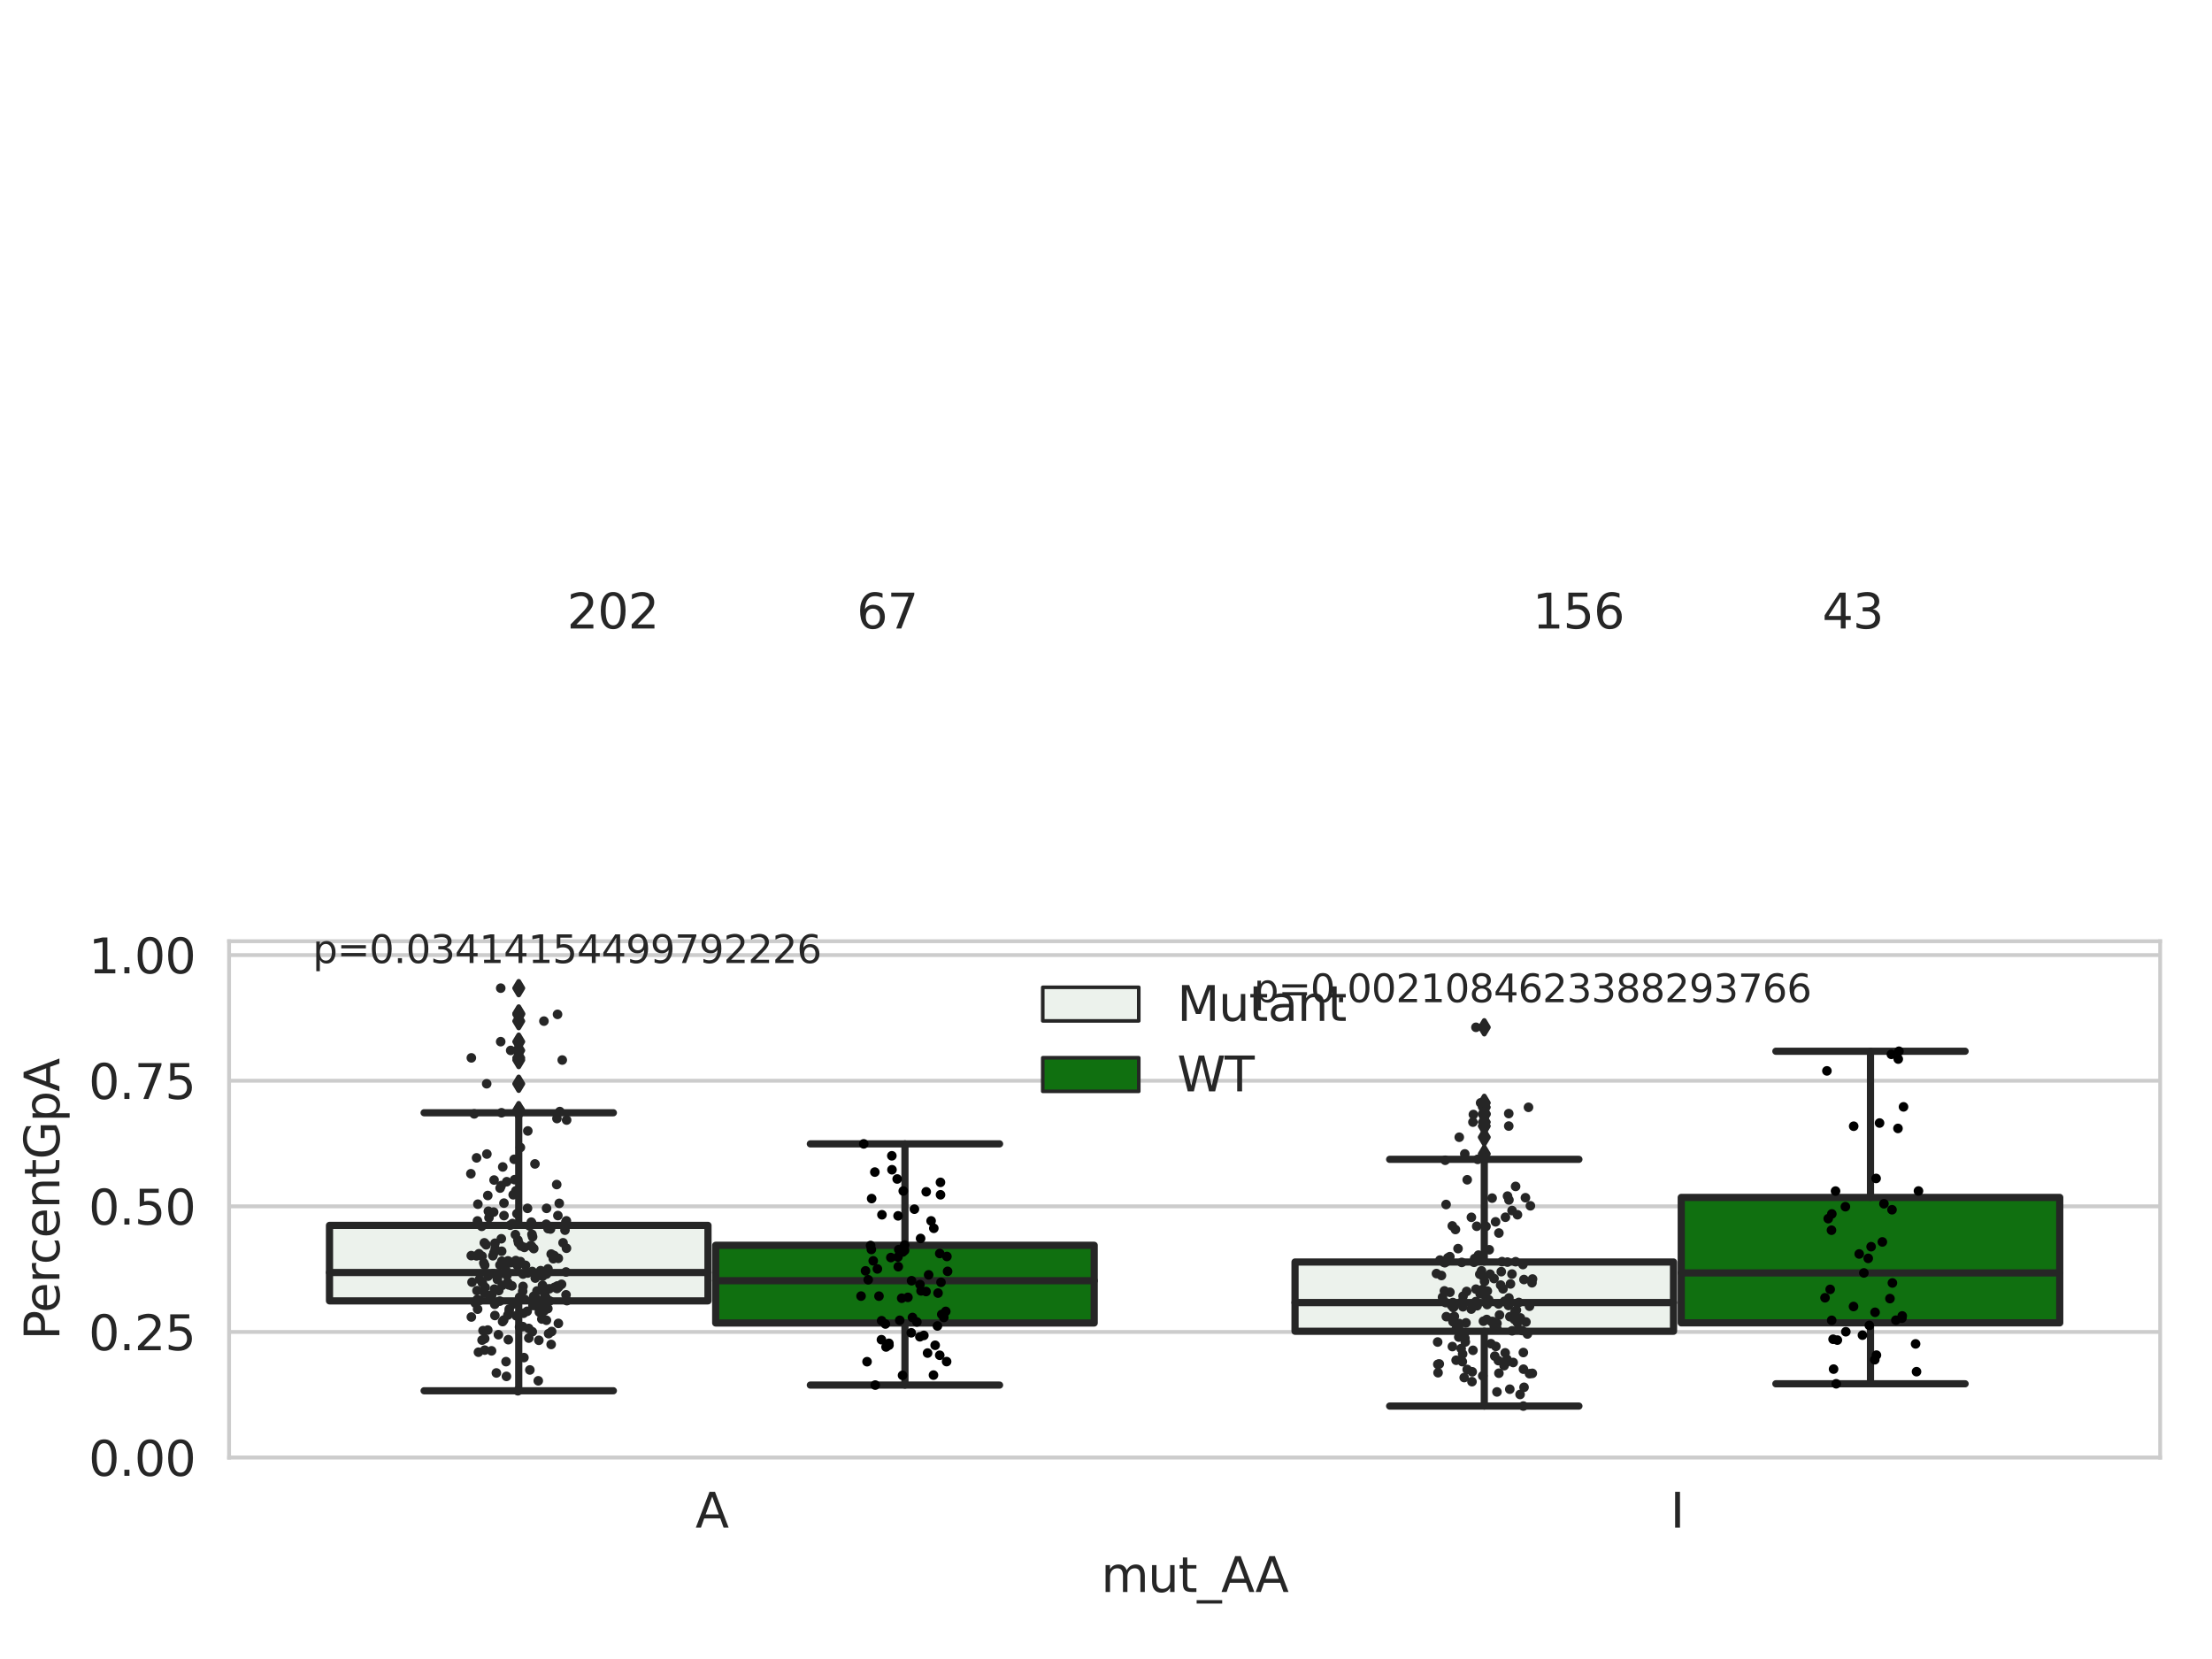 <?xml version="1.0" encoding="utf-8" standalone="no"?>
<!DOCTYPE svg PUBLIC "-//W3C//DTD SVG 1.1//EN"
  "http://www.w3.org/Graphics/SVG/1.1/DTD/svg11.dtd">
<svg xmlns:xlink="http://www.w3.org/1999/xlink" width="460.8pt" height="345.6pt" viewBox="0 0 460.8 345.6" xmlns="http://www.w3.org/2000/svg" version="1.1">
 <defs>
  <style type="text/css">*{stroke-linejoin: round; stroke-linecap: butt}</style>
 </defs>
 <g id="figure_1">
  <g id="patch_1">
   <path d="M 0 345.6 
L 460.8 345.6 
L 460.8 0 
L 0 0 
z
" style="fill: #ffffff"/>
  </g>
  <g id="axes_1">
   <g id="patch_2">
    <path d="M 47.72 303.64 
L 450 303.64 
L 450 196.071 
L 47.72 196.071 
z
" style="fill: #ffffff"/>
   </g>
   <g id="matplotlib.axis_1">
    <g id="xtick_1">
     <g id="text_1">
      <!-- A -->
      <g style="fill: #262626" transform="translate(144.87 318.238) scale(0.1 -0.1)">
       <defs>
        <path id="DejaVuSans-41" d="M 2188 4044 
L 1331 1722 
L 3047 1722 
L 2188 4044 
z
M 1831 4666 
L 2547 4666 
L 4325 0 
L 3669 0 
L 3244 1197 
L 1141 1197 
L 716 0 
L 50 0 
L 1831 4666 
z
" transform="scale(0.016)"/>
       </defs>
       <use xlink:href="#DejaVuSans-41"/>
      </g>
     </g>
    </g>
    <g id="xtick_2">
     <g id="text_2">
      <!-- I -->
      <g style="fill: #262626" transform="translate(347.955 318.238) scale(0.1 -0.1)">
       <defs>
        <path id="DejaVuSans-49" d="M 628 4666 
L 1259 4666 
L 1259 0 
L 628 0 
L 628 4666 
z
" transform="scale(0.016)"/>
       </defs>
       <use xlink:href="#DejaVuSans-49"/>
      </g>
     </g>
    </g>
    <g id="text_3">
     <!-- mut_AA -->
     <g style="fill: #262626" transform="translate(229.383 331.638) scale(0.1 -0.1)">
      <defs>
       <path id="DejaVuSans-6d" d="M 3328 2828 
Q 3544 3216 3844 3400 
Q 4144 3584 4550 3584 
Q 5097 3584 5394 3201 
Q 5691 2819 5691 2113 
L 5691 0 
L 5113 0 
L 5113 2094 
Q 5113 2597 4934 2840 
Q 4756 3084 4391 3084 
Q 3944 3084 3684 2787 
Q 3425 2491 3425 1978 
L 3425 0 
L 2847 0 
L 2847 2094 
Q 2847 2600 2669 2842 
Q 2491 3084 2119 3084 
Q 1678 3084 1418 2786 
Q 1159 2488 1159 1978 
L 1159 0 
L 581 0 
L 581 3500 
L 1159 3500 
L 1159 2956 
Q 1356 3278 1631 3431 
Q 1906 3584 2284 3584 
Q 2666 3584 2933 3390 
Q 3200 3197 3328 2828 
z
" transform="scale(0.016)"/>
       <path id="DejaVuSans-75" d="M 544 1381 
L 544 3500 
L 1119 3500 
L 1119 1403 
Q 1119 906 1312 657 
Q 1506 409 1894 409 
Q 2359 409 2629 706 
Q 2900 1003 2900 1516 
L 2900 3500 
L 3475 3500 
L 3475 0 
L 2900 0 
L 2900 538 
Q 2691 219 2414 64 
Q 2138 -91 1772 -91 
Q 1169 -91 856 284 
Q 544 659 544 1381 
z
M 1991 3584 
L 1991 3584 
z
" transform="scale(0.016)"/>
       <path id="DejaVuSans-74" d="M 1172 4494 
L 1172 3500 
L 2356 3500 
L 2356 3053 
L 1172 3053 
L 1172 1153 
Q 1172 725 1289 603 
Q 1406 481 1766 481 
L 2356 481 
L 2356 0 
L 1766 0 
Q 1100 0 847 248 
Q 594 497 594 1153 
L 594 3053 
L 172 3053 
L 172 3500 
L 594 3500 
L 594 4494 
L 1172 4494 
z
" transform="scale(0.016)"/>
       <path id="DejaVuSans-5f" d="M 3263 -1063 
L 3263 -1509 
L -63 -1509 
L -63 -1063 
L 3263 -1063 
z
" transform="scale(0.016)"/>
      </defs>
      <use xlink:href="#DejaVuSans-6d"/>
      <use xlink:href="#DejaVuSans-75" x="97.412"/>
      <use xlink:href="#DejaVuSans-74" x="160.791"/>
      <use xlink:href="#DejaVuSans-5f" x="200"/>
      <use xlink:href="#DejaVuSans-41" x="250"/>
      <use xlink:href="#DejaVuSans-41" x="321.158"/>
     </g>
    </g>
   </g>
   <g id="matplotlib.axis_2">
    <g id="ytick_1">
     <g id="line2d_1">
      <path d="M 47.72 303.64 
L 450 303.64 
" clip-path="url(#pca41590dcd)" style="fill: none; stroke: #cccccc; stroke-width: 0.8; stroke-linecap: round"/>
     </g>
     <g id="text_4">
      <!-- 0.00 -->
      <g style="fill: #262626" transform="translate(18.454 307.439) scale(0.1 -0.1)">
       <defs>
        <path id="DejaVuSans-30" d="M 2034 4250 
Q 1547 4250 1301 3770 
Q 1056 3291 1056 2328 
Q 1056 1369 1301 889 
Q 1547 409 2034 409 
Q 2525 409 2770 889 
Q 3016 1369 3016 2328 
Q 3016 3291 2770 3770 
Q 2525 4250 2034 4250 
z
M 2034 4750 
Q 2819 4750 3233 4129 
Q 3647 3509 3647 2328 
Q 3647 1150 3233 529 
Q 2819 -91 2034 -91 
Q 1250 -91 836 529 
Q 422 1150 422 2328 
Q 422 3509 836 4129 
Q 1250 4750 2034 4750 
z
" transform="scale(0.016)"/>
        <path id="DejaVuSans-2e" d="M 684 794 
L 1344 794 
L 1344 0 
L 684 0 
L 684 794 
z
" transform="scale(0.016)"/>
       </defs>
       <use xlink:href="#DejaVuSans-30"/>
       <use xlink:href="#DejaVuSans-2e" x="63.623"/>
       <use xlink:href="#DejaVuSans-30" x="95.41"/>
       <use xlink:href="#DejaVuSans-30" x="159.033"/>
      </g>
     </g>
    </g>
    <g id="ytick_2">
     <g id="line2d_2">
      <path d="M 47.72 277.471 
L 450 277.471 
" clip-path="url(#pca41590dcd)" style="fill: none; stroke: #cccccc; stroke-width: 0.8; stroke-linecap: round"/>
     </g>
     <g id="text_5">
      <!-- 0.25 -->
      <g style="fill: #262626" transform="translate(18.454 281.27) scale(0.1 -0.1)">
       <defs>
        <path id="DejaVuSans-32" d="M 1228 531 
L 3431 531 
L 3431 0 
L 469 0 
L 469 531 
Q 828 903 1448 1529 
Q 2069 2156 2228 2338 
Q 2531 2678 2651 2914 
Q 2772 3150 2772 3378 
Q 2772 3750 2511 3984 
Q 2250 4219 1831 4219 
Q 1534 4219 1204 4116 
Q 875 4013 500 3803 
L 500 4441 
Q 881 4594 1212 4672 
Q 1544 4750 1819 4750 
Q 2544 4750 2975 4387 
Q 3406 4025 3406 3419 
Q 3406 3131 3298 2873 
Q 3191 2616 2906 2266 
Q 2828 2175 2409 1742 
Q 1991 1309 1228 531 
z
" transform="scale(0.016)"/>
        <path id="DejaVuSans-35" d="M 691 4666 
L 3169 4666 
L 3169 4134 
L 1269 4134 
L 1269 2991 
Q 1406 3038 1543 3061 
Q 1681 3084 1819 3084 
Q 2600 3084 3056 2656 
Q 3513 2228 3513 1497 
Q 3513 744 3044 326 
Q 2575 -91 1722 -91 
Q 1428 -91 1123 -41 
Q 819 9 494 109 
L 494 744 
Q 775 591 1075 516 
Q 1375 441 1709 441 
Q 2250 441 2565 725 
Q 2881 1009 2881 1497 
Q 2881 1984 2565 2268 
Q 2250 2553 1709 2553 
Q 1456 2553 1204 2497 
Q 953 2441 691 2322 
L 691 4666 
z
" transform="scale(0.016)"/>
       </defs>
       <use xlink:href="#DejaVuSans-30"/>
       <use xlink:href="#DejaVuSans-2e" x="63.623"/>
       <use xlink:href="#DejaVuSans-32" x="95.41"/>
       <use xlink:href="#DejaVuSans-35" x="159.033"/>
      </g>
     </g>
    </g>
    <g id="ytick_3">
     <g id="line2d_3">
      <path d="M 47.72 251.302 
L 450 251.302 
" clip-path="url(#pca41590dcd)" style="fill: none; stroke: #cccccc; stroke-width: 0.8; stroke-linecap: round"/>
     </g>
     <g id="text_6">
      <!-- 0.50 -->
      <g style="fill: #262626" transform="translate(18.454 255.101) scale(0.1 -0.1)">
       <use xlink:href="#DejaVuSans-30"/>
       <use xlink:href="#DejaVuSans-2e" x="63.623"/>
       <use xlink:href="#DejaVuSans-35" x="95.41"/>
       <use xlink:href="#DejaVuSans-30" x="159.033"/>
      </g>
     </g>
    </g>
    <g id="ytick_4">
     <g id="line2d_4">
      <path d="M 47.72 225.133 
L 450 225.133 
" clip-path="url(#pca41590dcd)" style="fill: none; stroke: #cccccc; stroke-width: 0.8; stroke-linecap: round"/>
     </g>
     <g id="text_7">
      <!-- 0.75 -->
      <g style="fill: #262626" transform="translate(18.454 228.932) scale(0.1 -0.1)">
       <defs>
        <path id="DejaVuSans-37" d="M 525 4666 
L 3525 4666 
L 3525 4397 
L 1831 0 
L 1172 0 
L 2766 4134 
L 525 4134 
L 525 4666 
z
" transform="scale(0.016)"/>
       </defs>
       <use xlink:href="#DejaVuSans-30"/>
       <use xlink:href="#DejaVuSans-2e" x="63.623"/>
       <use xlink:href="#DejaVuSans-37" x="95.41"/>
       <use xlink:href="#DejaVuSans-35" x="159.033"/>
      </g>
     </g>
    </g>
    <g id="ytick_5">
     <g id="line2d_5">
      <path d="M 47.72 198.964 
L 450 198.964 
" clip-path="url(#pca41590dcd)" style="fill: none; stroke: #cccccc; stroke-width: 0.8; stroke-linecap: round"/>
     </g>
     <g id="text_8">
      <!-- 1.00 -->
      <g style="fill: #262626" transform="translate(18.454 202.763) scale(0.1 -0.1)">
       <defs>
        <path id="DejaVuSans-31" d="M 794 531 
L 1825 531 
L 1825 4091 
L 703 3866 
L 703 4441 
L 1819 4666 
L 2450 4666 
L 2450 531 
L 3481 531 
L 3481 0 
L 794 0 
L 794 531 
z
" transform="scale(0.016)"/>
       </defs>
       <use xlink:href="#DejaVuSans-31"/>
       <use xlink:href="#DejaVuSans-2e" x="63.623"/>
       <use xlink:href="#DejaVuSans-30" x="95.41"/>
       <use xlink:href="#DejaVuSans-30" x="159.033"/>
      </g>
     </g>
    </g>
    <g id="text_9">
     <!-- PercentGpA -->
     <g style="fill: #262626" transform="translate(12.375 279.132) rotate(-90) scale(0.1 -0.1)">
      <defs>
       <path id="DejaVuSans-50" d="M 1259 4147 
L 1259 2394 
L 2053 2394 
Q 2494 2394 2734 2622 
Q 2975 2850 2975 3272 
Q 2975 3691 2734 3919 
Q 2494 4147 2053 4147 
L 1259 4147 
z
M 628 4666 
L 2053 4666 
Q 2838 4666 3239 4311 
Q 3641 3956 3641 3272 
Q 3641 2581 3239 2228 
Q 2838 1875 2053 1875 
L 1259 1875 
L 1259 0 
L 628 0 
L 628 4666 
z
" transform="scale(0.016)"/>
       <path id="DejaVuSans-65" d="M 3597 1894 
L 3597 1613 
L 953 1613 
Q 991 1019 1311 708 
Q 1631 397 2203 397 
Q 2534 397 2845 478 
Q 3156 559 3463 722 
L 3463 178 
Q 3153 47 2828 -22 
Q 2503 -91 2169 -91 
Q 1331 -91 842 396 
Q 353 884 353 1716 
Q 353 2575 817 3079 
Q 1281 3584 2069 3584 
Q 2775 3584 3186 3129 
Q 3597 2675 3597 1894 
z
M 3022 2063 
Q 3016 2534 2758 2815 
Q 2500 3097 2075 3097 
Q 1594 3097 1305 2825 
Q 1016 2553 972 2059 
L 3022 2063 
z
" transform="scale(0.016)"/>
       <path id="DejaVuSans-72" d="M 2631 2963 
Q 2534 3019 2420 3045 
Q 2306 3072 2169 3072 
Q 1681 3072 1420 2755 
Q 1159 2438 1159 1844 
L 1159 0 
L 581 0 
L 581 3500 
L 1159 3500 
L 1159 2956 
Q 1341 3275 1631 3429 
Q 1922 3584 2338 3584 
Q 2397 3584 2469 3576 
Q 2541 3569 2628 3553 
L 2631 2963 
z
" transform="scale(0.016)"/>
       <path id="DejaVuSans-63" d="M 3122 3366 
L 3122 2828 
Q 2878 2963 2633 3030 
Q 2388 3097 2138 3097 
Q 1578 3097 1268 2742 
Q 959 2388 959 1747 
Q 959 1106 1268 751 
Q 1578 397 2138 397 
Q 2388 397 2633 464 
Q 2878 531 3122 666 
L 3122 134 
Q 2881 22 2623 -34 
Q 2366 -91 2075 -91 
Q 1284 -91 818 406 
Q 353 903 353 1747 
Q 353 2603 823 3093 
Q 1294 3584 2113 3584 
Q 2378 3584 2631 3529 
Q 2884 3475 3122 3366 
z
" transform="scale(0.016)"/>
       <path id="DejaVuSans-6e" d="M 3513 2113 
L 3513 0 
L 2938 0 
L 2938 2094 
Q 2938 2591 2744 2837 
Q 2550 3084 2163 3084 
Q 1697 3084 1428 2787 
Q 1159 2491 1159 1978 
L 1159 0 
L 581 0 
L 581 3500 
L 1159 3500 
L 1159 2956 
Q 1366 3272 1645 3428 
Q 1925 3584 2291 3584 
Q 2894 3584 3203 3211 
Q 3513 2838 3513 2113 
z
" transform="scale(0.016)"/>
       <path id="DejaVuSans-47" d="M 3809 666 
L 3809 1919 
L 2778 1919 
L 2778 2438 
L 4434 2438 
L 4434 434 
Q 4069 175 3628 42 
Q 3188 -91 2688 -91 
Q 1594 -91 976 548 
Q 359 1188 359 2328 
Q 359 3472 976 4111 
Q 1594 4750 2688 4750 
Q 3144 4750 3555 4637 
Q 3966 4525 4313 4306 
L 4313 3634 
Q 3963 3931 3569 4081 
Q 3175 4231 2741 4231 
Q 1884 4231 1454 3753 
Q 1025 3275 1025 2328 
Q 1025 1384 1454 906 
Q 1884 428 2741 428 
Q 3075 428 3337 486 
Q 3600 544 3809 666 
z
" transform="scale(0.016)"/>
       <path id="DejaVuSans-70" d="M 1159 525 
L 1159 -1331 
L 581 -1331 
L 581 3500 
L 1159 3500 
L 1159 2969 
Q 1341 3281 1617 3432 
Q 1894 3584 2278 3584 
Q 2916 3584 3314 3078 
Q 3713 2572 3713 1747 
Q 3713 922 3314 415 
Q 2916 -91 2278 -91 
Q 1894 -91 1617 61 
Q 1341 213 1159 525 
z
M 3116 1747 
Q 3116 2381 2855 2742 
Q 2594 3103 2138 3103 
Q 1681 3103 1420 2742 
Q 1159 2381 1159 1747 
Q 1159 1113 1420 752 
Q 1681 391 2138 391 
Q 2594 391 2855 752 
Q 3116 1113 3116 1747 
z
" transform="scale(0.016)"/>
      </defs>
      <use xlink:href="#DejaVuSans-50"/>
      <use xlink:href="#DejaVuSans-65" x="56.678"/>
      <use xlink:href="#DejaVuSans-72" x="118.201"/>
      <use xlink:href="#DejaVuSans-63" x="157.064"/>
      <use xlink:href="#DejaVuSans-65" x="212.045"/>
      <use xlink:href="#DejaVuSans-6e" x="273.568"/>
      <use xlink:href="#DejaVuSans-74" x="336.947"/>
      <use xlink:href="#DejaVuSans-47" x="376.156"/>
      <use xlink:href="#DejaVuSans-70" x="453.646"/>
      <use xlink:href="#DejaVuSans-41" x="517.123"/>
     </g>
    </g>
   </g>
   <g id="patch_3">
    <path d="M 68.639 270.994 
L 147.485 270.994 
L 147.485 255.272 
L 68.639 255.272 
L 68.639 270.994 
z
" clip-path="url(#pca41590dcd)" style="fill: #ecf2ec; stroke: #262626; stroke-width: 1.5; stroke-linejoin: miter"/>
   </g>
   <g id="patch_4">
    <path d="M 149.095 275.602 
L 227.941 275.602 
L 227.941 259.418 
L 149.095 259.418 
L 149.095 275.602 
z
" clip-path="url(#pca41590dcd)" style="fill: #107010; stroke: #262626; stroke-width: 1.5; stroke-linejoin: miter"/>
   </g>
   <g id="patch_5">
    <path d="M 269.779 277.323 
L 348.625 277.323 
L 348.625 262.898 
L 269.779 262.898 
L 269.779 277.323 
z
" clip-path="url(#pca41590dcd)" style="fill: #ecf2ec; stroke: #262626; stroke-width: 1.5; stroke-linejoin: miter"/>
   </g>
   <g id="patch_6">
    <path d="M 350.235 275.575 
L 429.081 275.575 
L 429.081 249.445 
L 350.235 249.445 
L 350.235 275.575 
z
" clip-path="url(#pca41590dcd)" style="fill: #107010; stroke: #262626; stroke-width: 1.5; stroke-linejoin: miter"/>
   </g>
   <g id="patch_7">
    <path d="M 148.29 303.64 
L 148.29 303.64 
L 148.29 303.64 
L 148.29 303.64 
z
" clip-path="url(#pca41590dcd)" style="fill: #ecf2ec; stroke: #262626; stroke-width: 0.75; stroke-linejoin: miter"/>
   </g>
   <g id="patch_8">
    <path d="M 148.29 303.64 
L 148.29 303.64 
L 148.29 303.64 
L 148.29 303.64 
z
" clip-path="url(#pca41590dcd)" style="fill: #107010; stroke: #262626; stroke-width: 0.75; stroke-linejoin: miter"/>
   </g>
   <g id="PathCollection_1"/>
   <g id="PathCollection_2"/>
   <g id="line2d_6">
    <path d="M 108.062 270.994 
L 108.062 289.723 
" clip-path="url(#pca41590dcd)" style="fill: none; stroke: #262626; stroke-width: 1.5; stroke-linecap: round"/>
   </g>
   <g id="line2d_7">
    <path d="M 108.062 255.272 
L 108.062 231.808 
" clip-path="url(#pca41590dcd)" style="fill: none; stroke: #262626; stroke-width: 1.5; stroke-linecap: round"/>
   </g>
   <g id="line2d_8">
    <path d="M 88.35 289.723 
L 127.774 289.723 
" clip-path="url(#pca41590dcd)" style="fill: none; stroke: #262626; stroke-width: 1.5; stroke-linecap: round"/>
   </g>
   <g id="line2d_9">
    <path d="M 88.35 231.808 
L 127.774 231.808 
" clip-path="url(#pca41590dcd)" style="fill: none; stroke: #262626; stroke-width: 1.5; stroke-linecap: round"/>
   </g>
   <g id="line2d_10">
    <defs>
     <path id="m321a79fd89" d="M -0 1.414 
L 0.849 0 
L 0 -1.414 
L -0.849 -0 
z
" style="stroke: #262626; stroke-linejoin: miter"/>
    </defs>
    <g clip-path="url(#pca41590dcd)">
     <use xlink:href="#m321a79fd89" x="108.062" y="211.128" style="fill: #262626; stroke: #262626; stroke-linejoin: miter"/>
     <use xlink:href="#m321a79fd89" x="108.062" y="220.373" style="fill: #262626; stroke: #262626; stroke-linejoin: miter"/>
     <use xlink:href="#m321a79fd89" x="108.062" y="220.825" style="fill: #262626; stroke: #262626; stroke-linejoin: miter"/>
     <use xlink:href="#m321a79fd89" x="108.062" y="212.716" style="fill: #262626; stroke: #262626; stroke-linejoin: miter"/>
     <use xlink:href="#m321a79fd89" x="108.062" y="216.997" style="fill: #262626; stroke: #262626; stroke-linejoin: miter"/>
     <use xlink:href="#m321a79fd89" x="108.062" y="225.766" style="fill: #262626; stroke: #262626; stroke-linejoin: miter"/>
     <use xlink:href="#m321a79fd89" x="108.062" y="231.56" style="fill: #262626; stroke: #262626; stroke-linejoin: miter"/>
     <use xlink:href="#m321a79fd89" x="108.062" y="205.85" style="fill: #262626; stroke: #262626; stroke-linejoin: miter"/>
     <use xlink:href="#m321a79fd89" x="108.062" y="211.31" style="fill: #262626; stroke: #262626; stroke-linejoin: miter"/>
     <use xlink:href="#m321a79fd89" x="108.062" y="231.261" style="fill: #262626; stroke: #262626; stroke-linejoin: miter"/>
     <use xlink:href="#m321a79fd89" x="108.062" y="218.825" style="fill: #262626; stroke: #262626; stroke-linejoin: miter"/>
    </g>
   </g>
   <g id="line2d_11">
    <path d="M 188.518 275.602 
L 188.518 288.538 
" clip-path="url(#pca41590dcd)" style="fill: none; stroke: #262626; stroke-width: 1.5; stroke-linecap: round"/>
   </g>
   <g id="line2d_12">
    <path d="M 188.518 259.418 
L 188.518 238.29 
" clip-path="url(#pca41590dcd)" style="fill: none; stroke: #262626; stroke-width: 1.5; stroke-linecap: round"/>
   </g>
   <g id="line2d_13">
    <path d="M 168.806 288.538 
L 208.23 288.538 
" clip-path="url(#pca41590dcd)" style="fill: none; stroke: #262626; stroke-width: 1.5; stroke-linecap: round"/>
   </g>
   <g id="line2d_14">
    <path d="M 168.806 238.29 
L 208.23 238.29 
" clip-path="url(#pca41590dcd)" style="fill: none; stroke: #262626; stroke-width: 1.5; stroke-linecap: round"/>
   </g>
   <g id="line2d_15"/>
   <g id="line2d_16">
    <path d="M 309.202 277.323 
L 309.202 292.909 
" clip-path="url(#pca41590dcd)" style="fill: none; stroke: #262626; stroke-width: 1.5; stroke-linecap: round"/>
   </g>
   <g id="line2d_17">
    <path d="M 309.202 262.898 
L 309.202 241.513 
" clip-path="url(#pca41590dcd)" style="fill: none; stroke: #262626; stroke-width: 1.5; stroke-linecap: round"/>
   </g>
   <g id="line2d_18">
    <path d="M 289.49 292.909 
L 328.914 292.909 
" clip-path="url(#pca41590dcd)" style="fill: none; stroke: #262626; stroke-width: 1.5; stroke-linecap: round"/>
   </g>
   <g id="line2d_19">
    <path d="M 289.49 241.513 
L 328.914 241.513 
" clip-path="url(#pca41590dcd)" style="fill: none; stroke: #262626; stroke-width: 1.5; stroke-linecap: round"/>
   </g>
   <g id="line2d_20">
    <g clip-path="url(#pca41590dcd)">
     <use xlink:href="#m321a79fd89" x="309.202" y="230.672" style="fill: #262626; stroke: #262626; stroke-linejoin: miter"/>
     <use xlink:href="#m321a79fd89" x="309.202" y="233.76" style="fill: #262626; stroke: #262626; stroke-linejoin: miter"/>
     <use xlink:href="#m321a79fd89" x="309.202" y="229.744" style="fill: #262626; stroke: #262626; stroke-linejoin: miter"/>
     <use xlink:href="#m321a79fd89" x="309.202" y="214.006" style="fill: #262626; stroke: #262626; stroke-linejoin: miter"/>
     <use xlink:href="#m321a79fd89" x="309.202" y="234.578" style="fill: #262626; stroke: #262626; stroke-linejoin: miter"/>
     <use xlink:href="#m321a79fd89" x="309.202" y="231.977" style="fill: #262626; stroke: #262626; stroke-linejoin: miter"/>
     <use xlink:href="#m321a79fd89" x="309.202" y="232.175" style="fill: #262626; stroke: #262626; stroke-linejoin: miter"/>
     <use xlink:href="#m321a79fd89" x="309.202" y="240.378" style="fill: #262626; stroke: #262626; stroke-linejoin: miter"/>
     <use xlink:href="#m321a79fd89" x="309.202" y="236.906" style="fill: #262626; stroke: #262626; stroke-linejoin: miter"/>
    </g>
   </g>
   <g id="line2d_21">
    <path d="M 389.658 275.575 
L 389.658 288.268 
" clip-path="url(#pca41590dcd)" style="fill: none; stroke: #262626; stroke-width: 1.5; stroke-linecap: round"/>
   </g>
   <g id="line2d_22">
    <path d="M 389.658 249.445 
L 389.658 218.994 
" clip-path="url(#pca41590dcd)" style="fill: none; stroke: #262626; stroke-width: 1.5; stroke-linecap: round"/>
   </g>
   <g id="line2d_23">
    <path d="M 369.946 288.268 
L 409.37 288.268 
" clip-path="url(#pca41590dcd)" style="fill: none; stroke: #262626; stroke-width: 1.5; stroke-linecap: round"/>
   </g>
   <g id="line2d_24">
    <path d="M 369.946 218.994 
L 409.37 218.994 
" clip-path="url(#pca41590dcd)" style="fill: none; stroke: #262626; stroke-width: 1.5; stroke-linecap: round"/>
   </g>
   <g id="line2d_25"/>
   <g id="line2d_26">
    <path d="M 68.639 265.085 
L 147.485 265.085 
" clip-path="url(#pca41590dcd)" style="fill: none; stroke: #262626; stroke-width: 1.5; stroke-linecap: round"/>
   </g>
   <g id="line2d_27">
    <path d="M 149.095 266.8 
L 227.941 266.8 
" clip-path="url(#pca41590dcd)" style="fill: none; stroke: #262626; stroke-width: 1.5; stroke-linecap: round"/>
   </g>
   <g id="line2d_28">
    <path d="M 269.779 271.349 
L 348.625 271.349 
" clip-path="url(#pca41590dcd)" style="fill: none; stroke: #262626; stroke-width: 1.5; stroke-linecap: round"/>
   </g>
   <g id="line2d_29">
    <path d="M 350.235 265.171 
L 429.081 265.171 
" clip-path="url(#pca41590dcd)" style="fill: none; stroke: #262626; stroke-width: 1.5; stroke-linecap: round"/>
   </g>
   <g id="patch_9">
    <path d="M 47.72 303.64 
L 47.72 196.071 
" style="fill: none; stroke: #cccccc; stroke-width: 0.8; stroke-linejoin: miter; stroke-linecap: square"/>
   </g>
   <g id="patch_10">
    <path d="M 450 303.64 
L 450 196.071 
" style="fill: none; stroke: #cccccc; stroke-width: 0.8; stroke-linejoin: miter; stroke-linecap: square"/>
   </g>
   <g id="patch_11">
    <path d="M 47.72 303.64 
L 450 303.64 
" style="fill: none; stroke: #cccccc; stroke-width: 0.8; stroke-linejoin: miter; stroke-linecap: square"/>
   </g>
   <g id="patch_12">
    <path d="M 47.72 196.071 
L 450 196.071 
" style="fill: none; stroke: #cccccc; stroke-width: 0.8; stroke-linejoin: miter; stroke-linecap: square"/>
   </g>
   <g id="PathCollection_3">
    <defs>
     <path id="C0_0_cb1cb7d1a3" d="M 0 1 
C 0.265 1 0.52 0.895 0.707 0.707 
C 0.895 0.52 1 0.265 1 -0 
C 1 -0.265 0.895 -0.52 0.707 -0.707 
C 0.52 -0.895 0.265 -1 0 -1 
C -0.265 -1 -0.52 -0.895 -0.707 -0.707 
C -0.895 -0.52 -1 -0.265 -1 0 
C -1 0.265 -0.895 0.52 -0.707 0.707 
C -0.52 0.895 -0.265 1 0 1 
z
"/>
    </defs>
    <g clip-path="url(#pca41590dcd)">
     <use xlink:href="#C0_0_cb1cb7d1a3" x="106.756" y="254.882" style="fill: #262626"/>
    </g>
    <g clip-path="url(#pca41590dcd)">
     <use xlink:href="#C0_0_cb1cb7d1a3" x="110.864" y="264.873" style="fill: #262626"/>
    </g>
    <g clip-path="url(#pca41590dcd)">
     <use xlink:href="#C0_0_cb1cb7d1a3" x="103.063" y="271.712" style="fill: #262626"/>
    </g>
    <g clip-path="url(#pca41590dcd)">
     <use xlink:href="#C0_0_cb1cb7d1a3" x="112.206" y="272.438" style="fill: #262626"/>
    </g>
    <g clip-path="url(#pca41590dcd)">
     <use xlink:href="#C0_0_cb1cb7d1a3" x="115.514" y="268.173" style="fill: #262626"/>
    </g>
    <g clip-path="url(#pca41590dcd)">
     <use xlink:href="#C0_0_cb1cb7d1a3" x="113.491" y="268.752" style="fill: #262626"/>
    </g>
    <g clip-path="url(#pca41590dcd)">
     <use xlink:href="#C0_0_cb1cb7d1a3" x="100.626" y="277.194" style="fill: #262626"/>
    </g>
    <g clip-path="url(#pca41590dcd)">
     <use xlink:href="#C0_0_cb1cb7d1a3" x="107.959" y="211.128" style="fill: #262626"/>
    </g>
    <g clip-path="url(#pca41590dcd)">
     <use xlink:href="#C0_0_cb1cb7d1a3" x="108.894" y="276.356" style="fill: #262626"/>
    </g>
    <g clip-path="url(#pca41590dcd)">
     <use xlink:href="#C0_0_cb1cb7d1a3" x="106.066" y="273.261" style="fill: #262626"/>
    </g>
    <g clip-path="url(#pca41590dcd)">
     <use xlink:href="#C0_0_cb1cb7d1a3" x="101.664" y="265.86" style="fill: #262626"/>
    </g>
    <g clip-path="url(#pca41590dcd)">
     <use xlink:href="#C0_0_cb1cb7d1a3" x="103.095" y="274.043" style="fill: #262626"/>
    </g>
    <g clip-path="url(#pca41590dcd)">
     <use xlink:href="#C0_0_cb1cb7d1a3" x="113.796" y="255.03" style="fill: #262626"/>
    </g>
    <g clip-path="url(#pca41590dcd)">
     <use xlink:href="#C0_0_cb1cb7d1a3" x="113.703" y="270.293" style="fill: #262626"/>
    </g>
    <g clip-path="url(#pca41590dcd)">
     <use xlink:href="#C0_0_cb1cb7d1a3" x="106.648" y="267.866" style="fill: #262626"/>
    </g>
    <g clip-path="url(#pca41590dcd)">
     <use xlink:href="#C0_0_cb1cb7d1a3" x="111.442" y="242.466" style="fill: #262626"/>
    </g>
    <g clip-path="url(#pca41590dcd)">
     <use xlink:href="#C0_0_cb1cb7d1a3" x="98.191" y="274.355" style="fill: #262626"/>
    </g>
    <g clip-path="url(#pca41590dcd)">
     <use xlink:href="#C0_0_cb1cb7d1a3" x="101.423" y="240.411" style="fill: #262626"/>
    </g>
    <g clip-path="url(#pca41590dcd)">
     <use xlink:href="#C0_0_cb1cb7d1a3" x="109.312" y="270.703" style="fill: #262626"/>
    </g>
    <g clip-path="url(#pca41590dcd)">
     <use xlink:href="#C0_0_cb1cb7d1a3" x="112.361" y="273.338" style="fill: #262626"/>
    </g>
    <g clip-path="url(#pca41590dcd)">
     <use xlink:href="#C0_0_cb1cb7d1a3" x="107.686" y="252.831" style="fill: #262626"/>
    </g>
    <g clip-path="url(#pca41590dcd)">
     <use xlink:href="#C0_0_cb1cb7d1a3" x="99.671" y="281.689" style="fill: #262626"/>
    </g>
    <g clip-path="url(#pca41590dcd)">
     <use xlink:href="#C0_0_cb1cb7d1a3" x="110.951" y="257.652" style="fill: #262626"/>
    </g>
    <g clip-path="url(#pca41590dcd)">
     <use xlink:href="#C0_0_cb1cb7d1a3" x="103.123" y="258.983" style="fill: #262626"/>
    </g>
    <g clip-path="url(#pca41590dcd)">
     <use xlink:href="#C0_0_cb1cb7d1a3" x="102.043" y="269.941" style="fill: #262626"/>
    </g>
    <g clip-path="url(#pca41590dcd)">
     <use xlink:href="#C0_0_cb1cb7d1a3" x="104.431" y="258.056" style="fill: #262626"/>
    </g>
    <g clip-path="url(#pca41590dcd)">
     <use xlink:href="#C0_0_cb1cb7d1a3" x="107.114" y="241.506" style="fill: #262626"/>
    </g>
    <g clip-path="url(#pca41590dcd)">
     <use xlink:href="#C0_0_cb1cb7d1a3" x="98.788" y="232.042" style="fill: #262626"/>
    </g>
    <g clip-path="url(#pca41590dcd)">
     <use xlink:href="#C0_0_cb1cb7d1a3" x="103.828" y="278.045" style="fill: #262626"/>
    </g>
    <g clip-path="url(#pca41590dcd)">
     <use xlink:href="#C0_0_cb1cb7d1a3" x="104.536" y="262.734" style="fill: #262626"/>
    </g>
    <g clip-path="url(#pca41590dcd)">
     <use xlink:href="#C0_0_cb1cb7d1a3" x="99.368" y="268.862" style="fill: #262626"/>
    </g>
    <g clip-path="url(#pca41590dcd)">
     <use xlink:href="#C0_0_cb1cb7d1a3" x="98.091" y="244.511" style="fill: #262626"/>
    </g>
    <g clip-path="url(#pca41590dcd)">
     <use xlink:href="#C0_0_cb1cb7d1a3" x="117.699" y="256.267" style="fill: #262626"/>
    </g>
    <g clip-path="url(#pca41590dcd)">
     <use xlink:href="#C0_0_cb1cb7d1a3" x="115.974" y="246.763" style="fill: #262626"/>
    </g>
    <g clip-path="url(#pca41590dcd)">
     <use xlink:href="#C0_0_cb1cb7d1a3" x="98.19" y="220.373" style="fill: #262626"/>
    </g>
    <g clip-path="url(#pca41590dcd)">
     <use xlink:href="#C0_0_cb1cb7d1a3" x="109.935" y="265.196" style="fill: #262626"/>
    </g>
    <g clip-path="url(#pca41590dcd)">
     <use xlink:href="#C0_0_cb1cb7d1a3" x="111.864" y="270.687" style="fill: #262626"/>
    </g>
    <g clip-path="url(#pca41590dcd)">
     <use xlink:href="#C0_0_cb1cb7d1a3" x="108.278" y="270.753" style="fill: #262626"/>
    </g>
    <g clip-path="url(#pca41590dcd)">
     <use xlink:href="#C0_0_cb1cb7d1a3" x="100.424" y="279.173" style="fill: #262626"/>
    </g>
    <g clip-path="url(#pca41590dcd)">
     <use xlink:href="#C0_0_cb1cb7d1a3" x="104.936" y="274.988" style="fill: #262626"/>
    </g>
    <g clip-path="url(#pca41590dcd)">
     <use xlink:href="#C0_0_cb1cb7d1a3" x="113.831" y="275.035" style="fill: #262626"/>
    </g>
    <g clip-path="url(#pca41590dcd)">
     <use xlink:href="#C0_0_cb1cb7d1a3" x="118.088" y="270.951" style="fill: #262626"/>
    </g>
    <g clip-path="url(#pca41590dcd)">
     <use xlink:href="#C0_0_cb1cb7d1a3" x="112.131" y="287.646" style="fill: #262626"/>
    </g>
    <g clip-path="url(#pca41590dcd)">
     <use xlink:href="#C0_0_cb1cb7d1a3" x="98.334" y="267.105" style="fill: #262626"/>
    </g>
    <g clip-path="url(#pca41590dcd)">
     <use xlink:href="#C0_0_cb1cb7d1a3" x="117.297" y="258.894" style="fill: #262626"/>
    </g>
    <g clip-path="url(#pca41590dcd)">
     <use xlink:href="#C0_0_cb1cb7d1a3" x="110.885" y="277.425" style="fill: #262626"/>
    </g>
    <g clip-path="url(#pca41590dcd)">
     <use xlink:href="#C0_0_cb1cb7d1a3" x="104.994" y="253.233" style="fill: #262626"/>
    </g>
    <g clip-path="url(#pca41590dcd)">
     <use xlink:href="#C0_0_cb1cb7d1a3" x="113.567" y="270.054" style="fill: #262626"/>
    </g>
    <g clip-path="url(#pca41590dcd)">
     <use xlink:href="#C0_0_cb1cb7d1a3" x="114.153" y="264.327" style="fill: #262626"/>
    </g>
    <g clip-path="url(#pca41590dcd)">
     <use xlink:href="#C0_0_cb1cb7d1a3" x="108.882" y="268.987" style="fill: #262626"/>
    </g>
    <g clip-path="url(#pca41590dcd)">
     <use xlink:href="#C0_0_cb1cb7d1a3" x="117.986" y="254.324" style="fill: #262626"/>
    </g>
    <g clip-path="url(#pca41590dcd)">
     <use xlink:href="#C0_0_cb1cb7d1a3" x="113.293" y="273.146" style="fill: #262626"/>
    </g>
    <g clip-path="url(#pca41590dcd)">
     <use xlink:href="#C0_0_cb1cb7d1a3" x="103.613" y="266.535" style="fill: #262626"/>
    </g>
    <g clip-path="url(#pca41590dcd)">
     <use xlink:href="#C0_0_cb1cb7d1a3" x="111.18" y="270.033" style="fill: #262626"/>
    </g>
    <g clip-path="url(#pca41590dcd)">
     <use xlink:href="#C0_0_cb1cb7d1a3" x="113.642" y="268.484" style="fill: #262626"/>
    </g>
    <g clip-path="url(#pca41590dcd)">
     <use xlink:href="#C0_0_cb1cb7d1a3" x="105.5" y="286.724" style="fill: #262626"/>
    </g>
    <g clip-path="url(#pca41590dcd)">
     <use xlink:href="#C0_0_cb1cb7d1a3" x="102.925" y="245.824" style="fill: #262626"/>
    </g>
    <g clip-path="url(#pca41590dcd)">
     <use xlink:href="#C0_0_cb1cb7d1a3" x="108.236" y="276.455" style="fill: #262626"/>
    </g>
    <g clip-path="url(#pca41590dcd)">
     <use xlink:href="#C0_0_cb1cb7d1a3" x="102.437" y="269.767" style="fill: #262626"/>
    </g>
    <g clip-path="url(#pca41590dcd)">
     <use xlink:href="#C0_0_cb1cb7d1a3" x="117.881" y="254.634" style="fill: #262626"/>
    </g>
    <g clip-path="url(#pca41590dcd)">
     <use xlink:href="#C0_0_cb1cb7d1a3" x="116.13" y="267.881" style="fill: #262626"/>
    </g>
    <g clip-path="url(#pca41590dcd)">
     <use xlink:href="#C0_0_cb1cb7d1a3" x="107.366" y="257.197" style="fill: #262626"/>
    </g>
    <g clip-path="url(#pca41590dcd)">
     <use xlink:href="#C0_0_cb1cb7d1a3" x="102.71" y="265.325" style="fill: #262626"/>
    </g>
    <g clip-path="url(#pca41590dcd)">
     <use xlink:href="#C0_0_cb1cb7d1a3" x="103.159" y="260.162" style="fill: #262626"/>
    </g>
    <g clip-path="url(#pca41590dcd)">
     <use xlink:href="#C0_0_cb1cb7d1a3" x="111.508" y="266.248" style="fill: #262626"/>
    </g>
    <g clip-path="url(#pca41590dcd)">
     <use xlink:href="#C0_0_cb1cb7d1a3" x="118.039" y="233.327" style="fill: #262626"/>
    </g>
    <g clip-path="url(#pca41590dcd)">
     <use xlink:href="#C0_0_cb1cb7d1a3" x="100.977" y="263.567" style="fill: #262626"/>
    </g>
    <g clip-path="url(#pca41590dcd)">
     <use xlink:href="#C0_0_cb1cb7d1a3" x="101.612" y="277.074" style="fill: #262626"/>
    </g>
    <g clip-path="url(#pca41590dcd)">
     <use xlink:href="#C0_0_cb1cb7d1a3" x="104.732" y="243.094" style="fill: #262626"/>
    </g>
    <g clip-path="url(#pca41590dcd)">
     <use xlink:href="#C0_0_cb1cb7d1a3" x="106.288" y="255.234" style="fill: #262626"/>
    </g>
    <g clip-path="url(#pca41590dcd)">
     <use xlink:href="#C0_0_cb1cb7d1a3" x="113.85" y="265.411" style="fill: #262626"/>
    </g>
    <g clip-path="url(#pca41590dcd)">
     <use xlink:href="#C0_0_cb1cb7d1a3" x="104.472" y="231.808" style="fill: #262626"/>
    </g>
    <g clip-path="url(#pca41590dcd)">
     <use xlink:href="#C0_0_cb1cb7d1a3" x="104.507" y="260.657" style="fill: #262626"/>
    </g>
    <g clip-path="url(#pca41590dcd)">
     <use xlink:href="#C0_0_cb1cb7d1a3" x="114.816" y="280.073" style="fill: #262626"/>
    </g>
    <g clip-path="url(#pca41590dcd)">
     <use xlink:href="#C0_0_cb1cb7d1a3" x="110.817" y="257.13" style="fill: #262626"/>
    </g>
    <g clip-path="url(#pca41590dcd)">
     <use xlink:href="#C0_0_cb1cb7d1a3" x="109.474" y="263.59" style="fill: #262626"/>
    </g>
    <g clip-path="url(#pca41590dcd)">
     <use xlink:href="#C0_0_cb1cb7d1a3" x="115.528" y="261.738" style="fill: #262626"/>
    </g>
    <g clip-path="url(#pca41590dcd)">
     <use xlink:href="#C0_0_cb1cb7d1a3" x="103.403" y="286.009" style="fill: #262626"/>
    </g>
    <g clip-path="url(#pca41590dcd)">
     <use xlink:href="#C0_0_cb1cb7d1a3" x="110.38" y="285.387" style="fill: #262626"/>
    </g>
    <g clip-path="url(#pca41590dcd)">
     <use xlink:href="#C0_0_cb1cb7d1a3" x="109.058" y="273.575" style="fill: #262626"/>
    </g>
    <g clip-path="url(#pca41590dcd)">
     <use xlink:href="#C0_0_cb1cb7d1a3" x="110.682" y="254.596" style="fill: #262626"/>
    </g>
    <g clip-path="url(#pca41590dcd)">
     <use xlink:href="#C0_0_cb1cb7d1a3" x="108.537" y="259.557" style="fill: #262626"/>
    </g>
    <g clip-path="url(#pca41590dcd)">
     <use xlink:href="#C0_0_cb1cb7d1a3" x="107.202" y="245.748" style="fill: #262626"/>
    </g>
    <g clip-path="url(#pca41590dcd)">
     <use xlink:href="#C0_0_cb1cb7d1a3" x="99.411" y="270.73" style="fill: #262626"/>
    </g>
    <g clip-path="url(#pca41590dcd)">
     <use xlink:href="#C0_0_cb1cb7d1a3" x="113.015" y="267.745" style="fill: #262626"/>
    </g>
    <g clip-path="url(#pca41590dcd)">
     <use xlink:href="#C0_0_cb1cb7d1a3" x="116.021" y="233.012" style="fill: #262626"/>
    </g>
    <g clip-path="url(#pca41590dcd)">
     <use xlink:href="#C0_0_cb1cb7d1a3" x="116.984" y="267.543" style="fill: #262626"/>
    </g>
    <g clip-path="url(#pca41590dcd)">
     <use xlink:href="#C0_0_cb1cb7d1a3" x="105.596" y="265.692" style="fill: #262626"/>
    </g>
    <g clip-path="url(#pca41590dcd)">
     <use xlink:href="#C0_0_cb1cb7d1a3" x="110.155" y="278.747" style="fill: #262626"/>
    </g>
    <g clip-path="url(#pca41590dcd)">
     <use xlink:href="#C0_0_cb1cb7d1a3" x="105.319" y="264.304" style="fill: #262626"/>
    </g>
    <g clip-path="url(#pca41590dcd)">
     <use xlink:href="#C0_0_cb1cb7d1a3" x="109.143" y="282.811" style="fill: #262626"/>
    </g>
    <g clip-path="url(#pca41590dcd)">
     <use xlink:href="#C0_0_cb1cb7d1a3" x="99.496" y="272.721" style="fill: #262626"/>
    </g>
    <g clip-path="url(#pca41590dcd)">
     <use xlink:href="#C0_0_cb1cb7d1a3" x="106.081" y="272.707" style="fill: #262626"/>
    </g>
    <g clip-path="url(#pca41590dcd)">
     <use xlink:href="#C0_0_cb1cb7d1a3" x="113.447" y="269.406" style="fill: #262626"/>
    </g>
    <g clip-path="url(#pca41590dcd)">
     <use xlink:href="#C0_0_cb1cb7d1a3" x="100.977" y="281.254" style="fill: #262626"/>
    </g>
    <g clip-path="url(#pca41590dcd)">
     <use xlink:href="#C0_0_cb1cb7d1a3" x="113.027" y="265.861" style="fill: #262626"/>
    </g>
    <g clip-path="url(#pca41590dcd)">
     <use xlink:href="#C0_0_cb1cb7d1a3" x="117.126" y="220.825" style="fill: #262626"/>
    </g>
    <g clip-path="url(#pca41590dcd)">
     <use xlink:href="#C0_0_cb1cb7d1a3" x="107.791" y="263.635" style="fill: #262626"/>
    </g>
    <g clip-path="url(#pca41590dcd)">
     <use xlink:href="#C0_0_cb1cb7d1a3" x="116.397" y="268.069" style="fill: #262626"/>
    </g>
    <g clip-path="url(#pca41590dcd)">
     <use xlink:href="#C0_0_cb1cb7d1a3" x="105.756" y="267.15" style="fill: #262626"/>
    </g>
    <g clip-path="url(#pca41590dcd)">
     <use xlink:href="#C0_0_cb1cb7d1a3" x="113.31" y="212.716" style="fill: #262626"/>
    </g>
    <g clip-path="url(#pca41590dcd)">
     <use xlink:href="#C0_0_cb1cb7d1a3" x="99.551" y="250.854" style="fill: #262626"/>
    </g>
    <g clip-path="url(#pca41590dcd)">
     <use xlink:href="#C0_0_cb1cb7d1a3" x="101.736" y="252.321" style="fill: #262626"/>
    </g>
    <g clip-path="url(#pca41590dcd)">
     <use xlink:href="#C0_0_cb1cb7d1a3" x="103.901" y="268.854" style="fill: #262626"/>
    </g>
    <g clip-path="url(#pca41590dcd)">
     <use xlink:href="#C0_0_cb1cb7d1a3" x="104.113" y="271.048" style="fill: #262626"/>
    </g>
    <g clip-path="url(#pca41590dcd)">
     <use xlink:href="#C0_0_cb1cb7d1a3" x="109.821" y="273.169" style="fill: #262626"/>
    </g>
    <g clip-path="url(#pca41590dcd)">
     <use xlink:href="#C0_0_cb1cb7d1a3" x="104.304" y="216.997" style="fill: #262626"/>
    </g>
    <g clip-path="url(#pca41590dcd)">
     <use xlink:href="#C0_0_cb1cb7d1a3" x="104.984" y="250.631" style="fill: #262626"/>
    </g>
    <g clip-path="url(#pca41590dcd)">
     <use xlink:href="#C0_0_cb1cb7d1a3" x="100.898" y="258.903" style="fill: #262626"/>
    </g>
    <g clip-path="url(#pca41590dcd)">
     <use xlink:href="#C0_0_cb1cb7d1a3" x="109.953" y="235.596" style="fill: #262626"/>
    </g>
    <g clip-path="url(#pca41590dcd)">
     <use xlink:href="#C0_0_cb1cb7d1a3" x="101.385" y="225.766" style="fill: #262626"/>
    </g>
    <g clip-path="url(#pca41590dcd)">
     <use xlink:href="#C0_0_cb1cb7d1a3" x="118.007" y="260.032" style="fill: #262626"/>
    </g>
    <g clip-path="url(#pca41590dcd)">
     <use xlink:href="#C0_0_cb1cb7d1a3" x="102.99" y="268.546" style="fill: #262626"/>
    </g>
    <g clip-path="url(#pca41590dcd)">
     <use xlink:href="#C0_0_cb1cb7d1a3" x="108.954" y="267.988" style="fill: #262626"/>
    </g>
    <g clip-path="url(#pca41590dcd)">
     <use xlink:href="#C0_0_cb1cb7d1a3" x="101.616" y="249.042" style="fill: #262626"/>
    </g>
    <g clip-path="url(#pca41590dcd)">
     <use xlink:href="#C0_0_cb1cb7d1a3" x="99.893" y="266.501" style="fill: #262626"/>
    </g>
    <g clip-path="url(#pca41590dcd)">
     <use xlink:href="#C0_0_cb1cb7d1a3" x="107.474" y="248.061" style="fill: #262626"/>
    </g>
    <g clip-path="url(#pca41590dcd)">
     <use xlink:href="#C0_0_cb1cb7d1a3" x="116.619" y="231.56" style="fill: #262626"/>
    </g>
    <g clip-path="url(#pca41590dcd)">
     <use xlink:href="#C0_0_cb1cb7d1a3" x="114.919" y="277.379" style="fill: #262626"/>
    </g>
    <g clip-path="url(#pca41590dcd)">
     <use xlink:href="#C0_0_cb1cb7d1a3" x="102.909" y="260.938" style="fill: #262626"/>
    </g>
    <g clip-path="url(#pca41590dcd)">
     <use xlink:href="#C0_0_cb1cb7d1a3" x="105.819" y="262.659" style="fill: #262626"/>
    </g>
    <g clip-path="url(#pca41590dcd)">
     <use xlink:href="#C0_0_cb1cb7d1a3" x="110.567" y="259.463" style="fill: #262626"/>
    </g>
    <g clip-path="url(#pca41590dcd)">
     <use xlink:href="#C0_0_cb1cb7d1a3" x="108.247" y="270.23" style="fill: #262626"/>
    </g>
    <g clip-path="url(#pca41590dcd)">
     <use xlink:href="#C0_0_cb1cb7d1a3" x="109.888" y="251.723" style="fill: #262626"/>
    </g>
    <g clip-path="url(#pca41590dcd)">
     <use xlink:href="#C0_0_cb1cb7d1a3" x="100.782" y="263.1" style="fill: #262626"/>
    </g>
    <g clip-path="url(#pca41590dcd)">
     <use xlink:href="#C0_0_cb1cb7d1a3" x="105.894" y="279.078" style="fill: #262626"/>
    </g>
    <g clip-path="url(#pca41590dcd)">
     <use xlink:href="#C0_0_cb1cb7d1a3" x="102.677" y="261.598" style="fill: #262626"/>
    </g>
    <g clip-path="url(#pca41590dcd)">
     <use xlink:href="#C0_0_cb1cb7d1a3" x="114.44" y="268.477" style="fill: #262626"/>
    </g>
    <g clip-path="url(#pca41590dcd)">
     <use xlink:href="#C0_0_cb1cb7d1a3" x="106.005" y="267.668" style="fill: #262626"/>
    </g>
    <g clip-path="url(#pca41590dcd)">
     <use xlink:href="#C0_0_cb1cb7d1a3" x="116.322" y="275.688" style="fill: #262626"/>
    </g>
    <g clip-path="url(#pca41590dcd)">
     <use xlink:href="#C0_0_cb1cb7d1a3" x="114.169" y="255.942" style="fill: #262626"/>
    </g>
    <g clip-path="url(#pca41590dcd)">
     <use xlink:href="#C0_0_cb1cb7d1a3" x="104.311" y="205.85" style="fill: #262626"/>
    </g>
    <g clip-path="url(#pca41590dcd)">
     <use xlink:href="#C0_0_cb1cb7d1a3" x="108.952" y="265.415" style="fill: #262626"/>
    </g>
    <g clip-path="url(#pca41590dcd)">
     <use xlink:href="#C0_0_cb1cb7d1a3" x="104.7" y="275.31" style="fill: #262626"/>
    </g>
    <g clip-path="url(#pca41590dcd)">
     <use xlink:href="#C0_0_cb1cb7d1a3" x="99.773" y="261.173" style="fill: #262626"/>
    </g>
    <g clip-path="url(#pca41590dcd)">
     <use xlink:href="#C0_0_cb1cb7d1a3" x="101.865" y="253.672" style="fill: #262626"/>
    </g>
    <g clip-path="url(#pca41590dcd)">
     <use xlink:href="#C0_0_cb1cb7d1a3" x="107.886" y="258.326" style="fill: #262626"/>
    </g>
    <g clip-path="url(#pca41590dcd)">
     <use xlink:href="#C0_0_cb1cb7d1a3" x="100.98" y="278.864" style="fill: #262626"/>
    </g>
    <g clip-path="url(#pca41590dcd)">
     <use xlink:href="#C0_0_cb1cb7d1a3" x="117.911" y="264.974" style="fill: #262626"/>
    </g>
    <g clip-path="url(#pca41590dcd)">
     <use xlink:href="#C0_0_cb1cb7d1a3" x="116.218" y="253.225" style="fill: #262626"/>
    </g>
    <g clip-path="url(#pca41590dcd)">
     <use xlink:href="#C0_0_cb1cb7d1a3" x="112.254" y="279.207" style="fill: #262626"/>
    </g>
    <g clip-path="url(#pca41590dcd)">
     <use xlink:href="#C0_0_cb1cb7d1a3" x="113.861" y="251.723" style="fill: #262626"/>
    </g>
    <g clip-path="url(#pca41590dcd)">
     <use xlink:href="#C0_0_cb1cb7d1a3" x="115.433" y="261.555" style="fill: #262626"/>
    </g>
    <g clip-path="url(#pca41590dcd)">
     <use xlink:href="#C0_0_cb1cb7d1a3" x="106.907" y="248.892" style="fill: #262626"/>
    </g>
    <g clip-path="url(#pca41590dcd)">
     <use xlink:href="#C0_0_cb1cb7d1a3" x="107.449" y="262.594" style="fill: #262626"/>
    </g>
    <g clip-path="url(#pca41590dcd)">
     <use xlink:href="#C0_0_cb1cb7d1a3" x="115.261" y="262.21" style="fill: #262626"/>
    </g>
    <g clip-path="url(#pca41590dcd)">
     <use xlink:href="#C0_0_cb1cb7d1a3" x="98.173" y="261.569" style="fill: #262626"/>
    </g>
    <g clip-path="url(#pca41590dcd)">
     <use xlink:href="#C0_0_cb1cb7d1a3" x="111.193" y="260.106" style="fill: #262626"/>
    </g>
    <g clip-path="url(#pca41590dcd)">
     <use xlink:href="#C0_0_cb1cb7d1a3" x="99.944" y="270.874" style="fill: #262626"/>
    </g>
    <g clip-path="url(#pca41590dcd)">
     <use xlink:href="#C0_0_cb1cb7d1a3" x="116.145" y="211.31" style="fill: #262626"/>
    </g>
    <g clip-path="url(#pca41590dcd)">
     <use xlink:href="#C0_0_cb1cb7d1a3" x="102.839" y="252.499" style="fill: #262626"/>
    </g>
    <g clip-path="url(#pca41590dcd)">
     <use xlink:href="#C0_0_cb1cb7d1a3" x="112.875" y="274.777" style="fill: #262626"/>
    </g>
    <g clip-path="url(#pca41590dcd)">
     <use xlink:href="#C0_0_cb1cb7d1a3" x="111.867" y="268.933" style="fill: #262626"/>
    </g>
    <g clip-path="url(#pca41590dcd)">
     <use xlink:href="#C0_0_cb1cb7d1a3" x="110.741" y="259.622" style="fill: #262626"/>
    </g>
    <g clip-path="url(#pca41590dcd)">
     <use xlink:href="#C0_0_cb1cb7d1a3" x="108.407" y="239.044" style="fill: #262626"/>
    </g>
    <g clip-path="url(#pca41590dcd)">
     <use xlink:href="#C0_0_cb1cb7d1a3" x="110.317" y="255.387" style="fill: #262626"/>
    </g>
    <g clip-path="url(#pca41590dcd)">
     <use xlink:href="#C0_0_cb1cb7d1a3" x="114.68" y="256.029" style="fill: #262626"/>
    </g>
    <g clip-path="url(#pca41590dcd)">
     <use xlink:href="#C0_0_cb1cb7d1a3" x="103.835" y="265.623" style="fill: #262626"/>
    </g>
    <g clip-path="url(#pca41590dcd)">
     <use xlink:href="#C0_0_cb1cb7d1a3" x="112.606" y="271.785" style="fill: #262626"/>
    </g>
    <g clip-path="url(#pca41590dcd)">
     <use xlink:href="#C0_0_cb1cb7d1a3" x="108.621" y="270.224" style="fill: #262626"/>
    </g>
    <g clip-path="url(#pca41590dcd)">
     <use xlink:href="#C0_0_cb1cb7d1a3" x="101.063" y="268.186" style="fill: #262626"/>
    </g>
    <g clip-path="url(#pca41590dcd)">
     <use xlink:href="#C0_0_cb1cb7d1a3" x="104.624" y="267.754" style="fill: #262626"/>
    </g>
    <g clip-path="url(#pca41590dcd)">
     <use xlink:href="#C0_0_cb1cb7d1a3" x="109.233" y="259.856" style="fill: #262626"/>
    </g>
    <g clip-path="url(#pca41590dcd)">
     <use xlink:href="#C0_0_cb1cb7d1a3" x="108.026" y="258.911" style="fill: #262626"/>
    </g>
    <g clip-path="url(#pca41590dcd)">
     <use xlink:href="#C0_0_cb1cb7d1a3" x="114.128" y="272.607" style="fill: #262626"/>
    </g>
    <g clip-path="url(#pca41590dcd)">
     <use xlink:href="#C0_0_cb1cb7d1a3" x="116.501" y="250.679" style="fill: #262626"/>
    </g>
    <g clip-path="url(#pca41590dcd)">
     <use xlink:href="#C0_0_cb1cb7d1a3" x="108.334" y="231.261" style="fill: #262626"/>
    </g>
    <g clip-path="url(#pca41590dcd)">
     <use xlink:href="#C0_0_cb1cb7d1a3" x="114.283" y="277.826" style="fill: #262626"/>
    </g>
    <g clip-path="url(#pca41590dcd)">
     <use xlink:href="#C0_0_cb1cb7d1a3" x="107.539" y="274.093" style="fill: #262626"/>
    </g>
    <g clip-path="url(#pca41590dcd)">
     <use xlink:href="#C0_0_cb1cb7d1a3" x="108.418" y="262.816" style="fill: #262626"/>
    </g>
    <g clip-path="url(#pca41590dcd)">
     <use xlink:href="#C0_0_cb1cb7d1a3" x="116.306" y="262.135" style="fill: #262626"/>
    </g>
    <g clip-path="url(#pca41590dcd)">
     <use xlink:href="#C0_0_cb1cb7d1a3" x="99.459" y="254.345" style="fill: #262626"/>
    </g>
    <g clip-path="url(#pca41590dcd)">
     <use xlink:href="#C0_0_cb1cb7d1a3" x="106.388" y="218.825" style="fill: #262626"/>
    </g>
    <g clip-path="url(#pca41590dcd)">
     <use xlink:href="#C0_0_cb1cb7d1a3" x="101.274" y="259.318" style="fill: #262626"/>
    </g>
    <g clip-path="url(#pca41590dcd)">
     <use xlink:href="#C0_0_cb1cb7d1a3" x="114.502" y="271.008" style="fill: #262626"/>
    </g>
    <g clip-path="url(#pca41590dcd)">
     <use xlink:href="#C0_0_cb1cb7d1a3" x="111.021" y="271.961" style="fill: #262626"/>
    </g>
    <g clip-path="url(#pca41590dcd)">
     <use xlink:href="#C0_0_cb1cb7d1a3" x="100.344" y="255.472" style="fill: #262626"/>
    </g>
    <g clip-path="url(#pca41590dcd)">
     <use xlink:href="#C0_0_cb1cb7d1a3" x="105.562" y="246.171" style="fill: #262626"/>
    </g>
    <g clip-path="url(#pca41590dcd)">
     <use xlink:href="#C0_0_cb1cb7d1a3" x="104.183" y="247.501" style="fill: #262626"/>
    </g>
    <g clip-path="url(#pca41590dcd)">
     <use xlink:href="#C0_0_cb1cb7d1a3" x="105.417" y="283.654" style="fill: #262626"/>
    </g>
    <g clip-path="url(#pca41590dcd)">
     <use xlink:href="#C0_0_cb1cb7d1a3" x="107.884" y="289.723" style="fill: #262626"/>
    </g>
    <g clip-path="url(#pca41590dcd)">
     <use xlink:href="#C0_0_cb1cb7d1a3" x="99.279" y="241.204" style="fill: #262626"/>
    </g>
    <g clip-path="url(#pca41590dcd)">
     <use xlink:href="#C0_0_cb1cb7d1a3" x="100.495" y="267.265" style="fill: #262626"/>
    </g>
    <g clip-path="url(#pca41590dcd)">
     <use xlink:href="#C0_0_cb1cb7d1a3" x="113.682" y="272.421" style="fill: #262626"/>
    </g>
    <g clip-path="url(#pca41590dcd)">
     <use xlink:href="#C0_0_cb1cb7d1a3" x="114.822" y="261.244" style="fill: #262626"/>
    </g>
    <g clip-path="url(#pca41590dcd)">
     <use xlink:href="#C0_0_cb1cb7d1a3" x="100.428" y="261.691" style="fill: #262626"/>
    </g>
    <g clip-path="url(#pca41590dcd)">
     <use xlink:href="#C0_0_cb1cb7d1a3" x="106.935" y="271.667" style="fill: #262626"/>
    </g>
    <g clip-path="url(#pca41590dcd)">
     <use xlink:href="#C0_0_cb1cb7d1a3" x="112.622" y="264.696" style="fill: #262626"/>
    </g>
    <g clip-path="url(#pca41590dcd)">
     <use xlink:href="#C0_0_cb1cb7d1a3" x="110.827" y="254.965" style="fill: #262626"/>
    </g>
    <g clip-path="url(#pca41590dcd)">
     <use xlink:href="#C0_0_cb1cb7d1a3" x="116.038" y="268.416" style="fill: #262626"/>
    </g>
    <g clip-path="url(#pca41590dcd)">
     <use xlink:href="#C0_0_cb1cb7d1a3" x="117.919" y="269.734" style="fill: #262626"/>
    </g>
    <g clip-path="url(#pca41590dcd)">
     <use xlink:href="#C0_0_cb1cb7d1a3" x="104.735" y="263.322" style="fill: #262626"/>
    </g>
    <g clip-path="url(#pca41590dcd)">
     <use xlink:href="#C0_0_cb1cb7d1a3" x="104.149" y="263.526" style="fill: #262626"/>
    </g>
    <g clip-path="url(#pca41590dcd)">
     <use xlink:href="#C0_0_cb1cb7d1a3" x="99.274" y="261.619" style="fill: #262626"/>
    </g>
    <g clip-path="url(#pca41590dcd)">
     <use xlink:href="#C0_0_cb1cb7d1a3" x="99.02" y="271.472" style="fill: #262626"/>
    </g>
    <g clip-path="url(#pca41590dcd)">
     <use xlink:href="#C0_0_cb1cb7d1a3" x="104.401" y="246.983" style="fill: #262626"/>
    </g>
    <g clip-path="url(#pca41590dcd)">
     <use xlink:href="#C0_0_cb1cb7d1a3" x="102.394" y="281.404" style="fill: #262626"/>
    </g>
    <g clip-path="url(#pca41590dcd)">
     <use xlink:href="#C0_0_cb1cb7d1a3" x="106.54" y="263.015" style="fill: #262626"/>
    </g>
    <g clip-path="url(#pca41590dcd)">
     <use xlink:href="#C0_0_cb1cb7d1a3" x="110.137" y="276.737" style="fill: #262626"/>
    </g>
    <g clip-path="url(#pca41590dcd)">
     <use xlink:href="#C0_0_cb1cb7d1a3" x="105.794" y="273.952" style="fill: #262626"/>
    </g>
    <g clip-path="url(#pca41590dcd)">
     <use xlink:href="#C0_0_cb1cb7d1a3" x="102.269" y="270.368" style="fill: #262626"/>
    </g>
    <g clip-path="url(#pca41590dcd)">
     <use xlink:href="#C0_0_cb1cb7d1a3" x="100.964" y="269.386" style="fill: #262626"/>
    </g>
   </g>
   <g id="PathCollection_4">
    <defs>
     <path id="C1_0_fd3e6cf175" d="M 0 1 
C 0.265 1 0.52 0.895 0.707 0.707 
C 0.895 0.52 1 0.265 1 -0 
C 1 -0.265 0.895 -0.52 0.707 -0.707 
C 0.52 -0.895 0.265 -1 0 -1 
C -0.265 -1 -0.52 -0.895 -0.707 -0.707 
C -0.895 -0.52 -1 -0.265 -1 0 
C -1 0.265 -0.895 0.52 -0.707 0.707 
C -0.52 0.895 -0.265 1 0 1 
z
"/>
    </defs>
    <g clip-path="url(#pca41590dcd)">
     <use xlink:href="#C1_0_fd3e6cf175" x="191.876" y="268.913"/>
    </g>
    <g clip-path="url(#pca41590dcd)">
     <use xlink:href="#C1_0_fd3e6cf175" x="183.108" y="270.009"/>
    </g>
    <g clip-path="url(#pca41590dcd)">
     <use xlink:href="#C1_0_fd3e6cf175" x="192.456" y="278.19"/>
    </g>
    <g clip-path="url(#pca41590dcd)">
     <use xlink:href="#C1_0_fd3e6cf175" x="186.898" y="245.603"/>
    </g>
    <g clip-path="url(#pca41590dcd)">
     <use xlink:href="#C1_0_fd3e6cf175" x="180.622" y="283.665"/>
    </g>
    <g clip-path="url(#pca41590dcd)">
     <use xlink:href="#C1_0_fd3e6cf175" x="193.23" y="281.867"/>
    </g>
    <g clip-path="url(#pca41590dcd)">
     <use xlink:href="#C1_0_fd3e6cf175" x="185.578" y="261.971"/>
    </g>
    <g clip-path="url(#pca41590dcd)">
     <use xlink:href="#C1_0_fd3e6cf175" x="187.842" y="270.443"/>
    </g>
    <g clip-path="url(#pca41590dcd)">
     <use xlink:href="#C1_0_fd3e6cf175" x="180.305" y="264.742"/>
    </g>
    <g clip-path="url(#pca41590dcd)">
     <use xlink:href="#C1_0_fd3e6cf175" x="197.198" y="283.645"/>
    </g>
    <g clip-path="url(#pca41590dcd)">
     <use xlink:href="#C1_0_fd3e6cf175" x="187.229" y="260.311"/>
    </g>
    <g clip-path="url(#pca41590dcd)">
     <use xlink:href="#C1_0_fd3e6cf175" x="189.136" y="270.265"/>
    </g>
    <g clip-path="url(#pca41590dcd)">
     <use xlink:href="#C1_0_fd3e6cf175" x="182.245" y="244.166"/>
    </g>
    <g clip-path="url(#pca41590dcd)">
     <use xlink:href="#C1_0_fd3e6cf175" x="187.059" y="261.857"/>
    </g>
    <g clip-path="url(#pca41590dcd)">
     <use xlink:href="#C1_0_fd3e6cf175" x="197.259" y="261.748"/>
    </g>
    <g clip-path="url(#pca41590dcd)">
     <use xlink:href="#C1_0_fd3e6cf175" x="197.401" y="264.843"/>
    </g>
    <g clip-path="url(#pca41590dcd)">
     <use xlink:href="#C1_0_fd3e6cf175" x="195.766" y="282.324"/>
    </g>
    <g clip-path="url(#pca41590dcd)">
     <use xlink:href="#C1_0_fd3e6cf175" x="191.625" y="278.477"/>
    </g>
    <g clip-path="url(#pca41590dcd)">
     <use xlink:href="#C1_0_fd3e6cf175" x="188.164" y="248.106"/>
    </g>
    <g clip-path="url(#pca41590dcd)">
     <use xlink:href="#C1_0_fd3e6cf175" x="183.654" y="275.133"/>
    </g>
    <g clip-path="url(#pca41590dcd)">
     <use xlink:href="#C1_0_fd3e6cf175" x="188.456" y="259.371"/>
    </g>
    <g clip-path="url(#pca41590dcd)">
     <use xlink:href="#C1_0_fd3e6cf175" x="192.946" y="248.272"/>
    </g>
    <g clip-path="url(#pca41590dcd)">
     <use xlink:href="#C1_0_fd3e6cf175" x="196.19" y="273.812"/>
    </g>
    <g clip-path="url(#pca41590dcd)">
     <use xlink:href="#C1_0_fd3e6cf175" x="189.894" y="266.8"/>
    </g>
    <g clip-path="url(#pca41590dcd)">
     <use xlink:href="#C1_0_fd3e6cf175" x="194.46" y="286.458"/>
    </g>
    <g clip-path="url(#pca41590dcd)">
     <use xlink:href="#C1_0_fd3e6cf175" x="181.364" y="259.466"/>
    </g>
    <g clip-path="url(#pca41590dcd)">
     <use xlink:href="#C1_0_fd3e6cf175" x="187.127" y="263.874"/>
    </g>
    <g clip-path="url(#pca41590dcd)">
     <use xlink:href="#C1_0_fd3e6cf175" x="185.786" y="240.773"/>
    </g>
    <g clip-path="url(#pca41590dcd)">
     <use xlink:href="#C1_0_fd3e6cf175" x="195.411" y="269.372"/>
    </g>
    <g clip-path="url(#pca41590dcd)">
     <use xlink:href="#C1_0_fd3e6cf175" x="191.002" y="275.391"/>
    </g>
    <g clip-path="url(#pca41590dcd)">
     <use xlink:href="#C1_0_fd3e6cf175" x="182.776" y="264.339"/>
    </g>
    <g clip-path="url(#pca41590dcd)">
     <use xlink:href="#C1_0_fd3e6cf175" x="187.43" y="275.046"/>
    </g>
    <g clip-path="url(#pca41590dcd)">
     <use xlink:href="#C1_0_fd3e6cf175" x="189.831" y="277.644"/>
    </g>
    <g clip-path="url(#pca41590dcd)">
     <use xlink:href="#C1_0_fd3e6cf175" x="188.441" y="260.48"/>
    </g>
    <g clip-path="url(#pca41590dcd)">
     <use xlink:href="#C1_0_fd3e6cf175" x="193.45" y="265.575"/>
    </g>
    <g clip-path="url(#pca41590dcd)">
     <use xlink:href="#C1_0_fd3e6cf175" x="181.911" y="262.658"/>
    </g>
    <g clip-path="url(#pca41590dcd)">
     <use xlink:href="#C1_0_fd3e6cf175" x="197.021" y="273.189"/>
    </g>
    <g clip-path="url(#pca41590dcd)">
     <use xlink:href="#C1_0_fd3e6cf175" x="196.027" y="267.133"/>
    </g>
    <g clip-path="url(#pca41590dcd)">
     <use xlink:href="#C1_0_fd3e6cf175" x="185.814" y="243.68"/>
    </g>
    <g clip-path="url(#pca41590dcd)">
     <use xlink:href="#C1_0_fd3e6cf175" x="192.913" y="269.049"/>
    </g>
    <g clip-path="url(#pca41590dcd)">
     <use xlink:href="#C1_0_fd3e6cf175" x="193.966" y="254.333"/>
    </g>
    <g clip-path="url(#pca41590dcd)">
     <use xlink:href="#C1_0_fd3e6cf175" x="196.617" y="274.453"/>
    </g>
    <g clip-path="url(#pca41590dcd)">
     <use xlink:href="#C1_0_fd3e6cf175" x="190.489" y="251.893"/>
    </g>
    <g clip-path="url(#pca41590dcd)">
     <use xlink:href="#C1_0_fd3e6cf175" x="184.577" y="280.598"/>
    </g>
    <g clip-path="url(#pca41590dcd)">
     <use xlink:href="#C1_0_fd3e6cf175" x="185.171" y="279.838"/>
    </g>
    <g clip-path="url(#pca41590dcd)">
     <use xlink:href="#C1_0_fd3e6cf175" x="183.726" y="253.06"/>
    </g>
    <g clip-path="url(#pca41590dcd)">
     <use xlink:href="#C1_0_fd3e6cf175" x="188.062" y="260.817"/>
    </g>
    <g clip-path="url(#pca41590dcd)">
     <use xlink:href="#C1_0_fd3e6cf175" x="181.578" y="249.686"/>
    </g>
    <g clip-path="url(#pca41590dcd)">
     <use xlink:href="#C1_0_fd3e6cf175" x="195.284" y="276.224"/>
    </g>
    <g clip-path="url(#pca41590dcd)">
     <use xlink:href="#C1_0_fd3e6cf175" x="185.189" y="280.222"/>
    </g>
    <g clip-path="url(#pca41590dcd)">
     <use xlink:href="#C1_0_fd3e6cf175" x="181.521" y="260.285"/>
    </g>
    <g clip-path="url(#pca41590dcd)">
     <use xlink:href="#C1_0_fd3e6cf175" x="187.087" y="253.284"/>
    </g>
    <g clip-path="url(#pca41590dcd)">
     <use xlink:href="#C1_0_fd3e6cf175" x="195.915" y="246.307"/>
    </g>
    <g clip-path="url(#pca41590dcd)">
     <use xlink:href="#C1_0_fd3e6cf175" x="191.65" y="267.594"/>
    </g>
    <g clip-path="url(#pca41590dcd)">
     <use xlink:href="#C1_0_fd3e6cf175" x="179.93" y="238.29"/>
    </g>
    <g clip-path="url(#pca41590dcd)">
     <use xlink:href="#C1_0_fd3e6cf175" x="194.809" y="280.242"/>
    </g>
    <g clip-path="url(#pca41590dcd)">
     <use xlink:href="#C1_0_fd3e6cf175" x="195.77" y="261.127"/>
    </g>
    <g clip-path="url(#pca41590dcd)">
     <use xlink:href="#C1_0_fd3e6cf175" x="179.375" y="269.999"/>
    </g>
    <g clip-path="url(#pca41590dcd)">
     <use xlink:href="#C1_0_fd3e6cf175" x="194.531" y="255.877"/>
    </g>
    <g clip-path="url(#pca41590dcd)">
     <use xlink:href="#C1_0_fd3e6cf175" x="182.328" y="288.538"/>
    </g>
    <g clip-path="url(#pca41590dcd)">
     <use xlink:href="#C1_0_fd3e6cf175" x="183.619" y="279.082"/>
    </g>
    <g clip-path="url(#pca41590dcd)">
     <use xlink:href="#C1_0_fd3e6cf175" x="180.865" y="266.598"/>
    </g>
    <g clip-path="url(#pca41590dcd)">
     <use xlink:href="#C1_0_fd3e6cf175" x="191.776" y="257.996"/>
    </g>
    <g clip-path="url(#pca41590dcd)">
     <use xlink:href="#C1_0_fd3e6cf175" x="188.017" y="286.509"/>
    </g>
    <g clip-path="url(#pca41590dcd)">
     <use xlink:href="#C1_0_fd3e6cf175" x="184.449" y="275.813"/>
    </g>
    <g clip-path="url(#pca41590dcd)">
     <use xlink:href="#C1_0_fd3e6cf175" x="190.085" y="274.456"/>
    </g>
    <g clip-path="url(#pca41590dcd)">
     <use xlink:href="#C1_0_fd3e6cf175" x="195.926" y="248.895"/>
    </g>
   </g>
   <g id="PathCollection_5">
    <defs>
     <path id="C2_0_85c31a1214" d="M 0 1 
C 0.265 1 0.52 0.895 0.707 0.707 
C 0.895 0.52 1 0.265 1 -0 
C 1 -0.265 0.895 -0.52 0.707 -0.707 
C 0.52 -0.895 0.265 -1 0 -1 
C -0.265 -1 -0.52 -0.895 -0.707 -0.707 
C -0.895 -0.52 -1 -0.265 -1 0 
C -1 0.265 -0.895 0.52 -0.707 0.707 
C -0.52 0.895 -0.265 1 0 1 
z
"/>
    </defs>
    <g clip-path="url(#pca41590dcd)">
     <use xlink:href="#C2_0_85c31a1214" x="312.25" y="286.064" style="fill: #262626"/>
    </g>
    <g clip-path="url(#pca41590dcd)">
     <use xlink:href="#C2_0_85c31a1214" x="315.73" y="247.152" style="fill: #262626"/>
    </g>
    <g clip-path="url(#pca41590dcd)">
     <use xlink:href="#C2_0_85c31a1214" x="318.413" y="230.672" style="fill: #262626"/>
    </g>
    <g clip-path="url(#pca41590dcd)">
     <use xlink:href="#C2_0_85c31a1214" x="300.802" y="262.961" style="fill: #262626"/>
    </g>
    <g clip-path="url(#pca41590dcd)">
     <use xlink:href="#C2_0_85c31a1214" x="308.627" y="264.741" style="fill: #262626"/>
    </g>
    <g clip-path="url(#pca41590dcd)">
     <use xlink:href="#C2_0_85c31a1214" x="302.662" y="271.345" style="fill: #262626"/>
    </g>
    <g clip-path="url(#pca41590dcd)">
     <use xlink:href="#C2_0_85c31a1214" x="318.184" y="277.893" style="fill: #262626"/>
    </g>
    <g clip-path="url(#pca41590dcd)">
     <use xlink:href="#C2_0_85c31a1214" x="301.295" y="274.282" style="fill: #262626"/>
    </g>
    <g clip-path="url(#pca41590dcd)">
     <use xlink:href="#C2_0_85c31a1214" x="314.241" y="271.954" style="fill: #262626"/>
    </g>
    <g clip-path="url(#pca41590dcd)">
     <use xlink:href="#C2_0_85c31a1214" x="300.899" y="268.915" style="fill: #262626"/>
    </g>
    <g clip-path="url(#pca41590dcd)">
     <use xlink:href="#C2_0_85c31a1214" x="314.994" y="277.229" style="fill: #262626"/>
    </g>
    <g clip-path="url(#pca41590dcd)">
     <use xlink:href="#C2_0_85c31a1214" x="312.609" y="267.703" style="fill: #262626"/>
    </g>
    <g clip-path="url(#pca41590dcd)">
     <use xlink:href="#C2_0_85c31a1214" x="308.883" y="268.598" style="fill: #262626"/>
    </g>
    <g clip-path="url(#pca41590dcd)">
     <use xlink:href="#C2_0_85c31a1214" x="301.061" y="241.704" style="fill: #262626"/>
    </g>
    <g clip-path="url(#pca41590dcd)">
     <use xlink:href="#C2_0_85c31a1214" x="314.517" y="289.393" style="fill: #262626"/>
    </g>
    <g clip-path="url(#pca41590dcd)">
     <use xlink:href="#C2_0_85c31a1214" x="299.971" y="262.493" style="fill: #262626"/>
    </g>
    <g clip-path="url(#pca41590dcd)">
     <use xlink:href="#C2_0_85c31a1214" x="306.84" y="233.76" style="fill: #262626"/>
    </g>
    <g clip-path="url(#pca41590dcd)">
     <use xlink:href="#C2_0_85c31a1214" x="299.573" y="285.963" style="fill: #262626"/>
    </g>
    <g clip-path="url(#pca41590dcd)">
     <use xlink:href="#C2_0_85c31a1214" x="312.17" y="271.64" style="fill: #262626"/>
    </g>
    <g clip-path="url(#pca41590dcd)">
     <use xlink:href="#C2_0_85c31a1214" x="314.027" y="262.918" style="fill: #262626"/>
    </g>
    <g clip-path="url(#pca41590dcd)">
     <use xlink:href="#C2_0_85c31a1214" x="317.363" y="285.225" style="fill: #262626"/>
    </g>
    <g clip-path="url(#pca41590dcd)">
     <use xlink:href="#C2_0_85c31a1214" x="311.073" y="275.331" style="fill: #262626"/>
    </g>
    <g clip-path="url(#pca41590dcd)">
     <use xlink:href="#C2_0_85c31a1214" x="314.338" y="270.389" style="fill: #262626"/>
    </g>
    <g clip-path="url(#pca41590dcd)">
     <use xlink:href="#C2_0_85c31a1214" x="310.711" y="275.295" style="fill: #262626"/>
    </g>
    <g clip-path="url(#pca41590dcd)">
     <use xlink:href="#C2_0_85c31a1214" x="300.988" y="263.046" style="fill: #262626"/>
    </g>
    <g clip-path="url(#pca41590dcd)">
     <use xlink:href="#C2_0_85c31a1214" x="318.81" y="251.191" style="fill: #262626"/>
    </g>
    <g clip-path="url(#pca41590dcd)">
     <use xlink:href="#C2_0_85c31a1214" x="311.843" y="289.965" style="fill: #262626"/>
    </g>
    <g clip-path="url(#pca41590dcd)">
     <use xlink:href="#C2_0_85c31a1214" x="304.413" y="271.302" style="fill: #262626"/>
    </g>
    <g clip-path="url(#pca41590dcd)">
     <use xlink:href="#C2_0_85c31a1214" x="303.385" y="276.824" style="fill: #262626"/>
    </g>
    <g clip-path="url(#pca41590dcd)">
     <use xlink:href="#C2_0_85c31a1214" x="306.517" y="253.589" style="fill: #262626"/>
    </g>
    <g clip-path="url(#pca41590dcd)">
     <use xlink:href="#C2_0_85c31a1214" x="308.438" y="229.744" style="fill: #262626"/>
    </g>
    <g clip-path="url(#pca41590dcd)">
     <use xlink:href="#C2_0_85c31a1214" x="304.762" y="272.229" style="fill: #262626"/>
    </g>
    <g clip-path="url(#pca41590dcd)">
     <use xlink:href="#C2_0_85c31a1214" x="317.341" y="292.909" style="fill: #262626"/>
    </g>
    <g clip-path="url(#pca41590dcd)">
     <use xlink:href="#C2_0_85c31a1214" x="310.835" y="249.588" style="fill: #262626"/>
    </g>
    <g clip-path="url(#pca41590dcd)">
     <use xlink:href="#C2_0_85c31a1214" x="315.486" y="274.867" style="fill: #262626"/>
    </g>
    <g clip-path="url(#pca41590dcd)">
     <use xlink:href="#C2_0_85c31a1214" x="304.785" y="270.015" style="fill: #262626"/>
    </g>
    <g clip-path="url(#pca41590dcd)">
     <use xlink:href="#C2_0_85c31a1214" x="306.692" y="285.769" style="fill: #262626"/>
    </g>
    <g clip-path="url(#pca41590dcd)">
     <use xlink:href="#C2_0_85c31a1214" x="307.467" y="214.006" style="fill: #262626"/>
    </g>
    <g clip-path="url(#pca41590dcd)">
     <use xlink:href="#C2_0_85c31a1214" x="314.303" y="234.578" style="fill: #262626"/>
    </g>
    <g clip-path="url(#pca41590dcd)">
     <use xlink:href="#C2_0_85c31a1214" x="304.508" y="262.984" style="fill: #262626"/>
    </g>
    <g clip-path="url(#pca41590dcd)">
     <use xlink:href="#C2_0_85c31a1214" x="317.342" y="281.755" style="fill: #262626"/>
    </g>
    <g clip-path="url(#pca41590dcd)">
     <use xlink:href="#C2_0_85c31a1214" x="314.969" y="265.41" style="fill: #262626"/>
    </g>
    <g clip-path="url(#pca41590dcd)">
     <use xlink:href="#C2_0_85c31a1214" x="315.225" y="283.831" style="fill: #262626"/>
    </g>
    <g clip-path="url(#pca41590dcd)">
     <use xlink:href="#C2_0_85c31a1214" x="304.693" y="282.071" style="fill: #262626"/>
    </g>
    <g clip-path="url(#pca41590dcd)">
     <use xlink:href="#C2_0_85c31a1214" x="307.469" y="268.556" style="fill: #262626"/>
    </g>
    <g clip-path="url(#pca41590dcd)">
     <use xlink:href="#C2_0_85c31a1214" x="307.703" y="272.011" style="fill: #262626"/>
    </g>
    <g clip-path="url(#pca41590dcd)">
     <use xlink:href="#C2_0_85c31a1214" x="305.647" y="245.768" style="fill: #262626"/>
    </g>
    <g clip-path="url(#pca41590dcd)">
     <use xlink:href="#C2_0_85c31a1214" x="305.525" y="269.036" style="fill: #262626"/>
    </g>
    <g clip-path="url(#pca41590dcd)">
     <use xlink:href="#C2_0_85c31a1214" x="311.829" y="276.783" style="fill: #262626"/>
    </g>
    <g clip-path="url(#pca41590dcd)">
     <use xlink:href="#C2_0_85c31a1214" x="299.831" y="284.137" style="fill: #262626"/>
    </g>
    <g clip-path="url(#pca41590dcd)">
     <use xlink:href="#C2_0_85c31a1214" x="302.045" y="269.197" style="fill: #262626"/>
    </g>
    <g clip-path="url(#pca41590dcd)">
     <use xlink:href="#C2_0_85c31a1214" x="302.719" y="272.365" style="fill: #262626"/>
    </g>
    <g clip-path="url(#pca41590dcd)">
     <use xlink:href="#C2_0_85c31a1214" x="319.255" y="266.442" style="fill: #262626"/>
    </g>
    <g clip-path="url(#pca41590dcd)">
     <use xlink:href="#C2_0_85c31a1214" x="311.392" y="282.51" style="fill: #262626"/>
    </g>
    <g clip-path="url(#pca41590dcd)">
     <use xlink:href="#C2_0_85c31a1214" x="299.526" y="284.218" style="fill: #262626"/>
    </g>
    <g clip-path="url(#pca41590dcd)">
     <use xlink:href="#C2_0_85c31a1214" x="314.302" y="231.977" style="fill: #262626"/>
    </g>
    <g clip-path="url(#pca41590dcd)">
     <use xlink:href="#C2_0_85c31a1214" x="308.346" y="269.518" style="fill: #262626"/>
    </g>
    <g clip-path="url(#pca41590dcd)">
     <use xlink:href="#C2_0_85c31a1214" x="302.383" y="274.571" style="fill: #262626"/>
    </g>
    <g clip-path="url(#pca41590dcd)">
     <use xlink:href="#C2_0_85c31a1214" x="301.153" y="271.352" style="fill: #262626"/>
    </g>
    <g clip-path="url(#pca41590dcd)">
     <use xlink:href="#C2_0_85c31a1214" x="307.993" y="261.463" style="fill: #262626"/>
    </g>
    <g clip-path="url(#pca41590dcd)">
     <use xlink:href="#C2_0_85c31a1214" x="317.095" y="277.173" style="fill: #262626"/>
    </g>
    <g clip-path="url(#pca41590dcd)">
     <use xlink:href="#C2_0_85c31a1214" x="310.232" y="260.347" style="fill: #262626"/>
    </g>
    <g clip-path="url(#pca41590dcd)">
     <use xlink:href="#C2_0_85c31a1214" x="307.194" y="262.185" style="fill: #262626"/>
    </g>
    <g clip-path="url(#pca41590dcd)">
     <use xlink:href="#C2_0_85c31a1214" x="303.89" y="278.54" style="fill: #262626"/>
    </g>
    <g clip-path="url(#pca41590dcd)">
     <use xlink:href="#C2_0_85c31a1214" x="309.841" y="268.948" style="fill: #262626"/>
    </g>
    <g clip-path="url(#pca41590dcd)">
     <use xlink:href="#C2_0_85c31a1214" x="303.34" y="283.362" style="fill: #262626"/>
    </g>
    <g clip-path="url(#pca41590dcd)">
     <use xlink:href="#C2_0_85c31a1214" x="305.139" y="277.605" style="fill: #262626"/>
    </g>
    <g clip-path="url(#pca41590dcd)">
     <use xlink:href="#C2_0_85c31a1214" x="301.248" y="250.918" style="fill: #262626"/>
    </g>
    <g clip-path="url(#pca41590dcd)">
     <use xlink:href="#C2_0_85c31a1214" x="310.587" y="279.912" style="fill: #262626"/>
    </g>
    <g clip-path="url(#pca41590dcd)">
     <use xlink:href="#C2_0_85c31a1214" x="306.488" y="272.708" style="fill: #262626"/>
    </g>
    <g clip-path="url(#pca41590dcd)">
     <use xlink:href="#C2_0_85c31a1214" x="313.615" y="283.946" style="fill: #262626"/>
    </g>
    <g clip-path="url(#pca41590dcd)">
     <use xlink:href="#C2_0_85c31a1214" x="300.506" y="270.229" style="fill: #262626"/>
    </g>
    <g clip-path="url(#pca41590dcd)">
     <use xlink:href="#C2_0_85c31a1214" x="305.02" y="286.975" style="fill: #262626"/>
    </g>
    <g clip-path="url(#pca41590dcd)">
     <use xlink:href="#C2_0_85c31a1214" x="312.896" y="262.819" style="fill: #262626"/>
    </g>
    <g clip-path="url(#pca41590dcd)">
     <use xlink:href="#C2_0_85c31a1214" x="302.352" y="271.91" style="fill: #262626"/>
    </g>
    <g clip-path="url(#pca41590dcd)">
     <use xlink:href="#C2_0_85c31a1214" x="305.638" y="285.282" style="fill: #262626"/>
    </g>
    <g clip-path="url(#pca41590dcd)">
     <use xlink:href="#C2_0_85c31a1214" x="305.391" y="275.572" style="fill: #262626"/>
    </g>
    <g clip-path="url(#pca41590dcd)">
     <use xlink:href="#C2_0_85c31a1214" x="308.268" y="265.446" style="fill: #262626"/>
    </g>
    <g clip-path="url(#pca41590dcd)">
     <use xlink:href="#C2_0_85c31a1214" x="312.246" y="256.86" style="fill: #262626"/>
    </g>
    <g clip-path="url(#pca41590dcd)">
     <use xlink:href="#C2_0_85c31a1214" x="309.713" y="274.872" style="fill: #262626"/>
    </g>
    <g clip-path="url(#pca41590dcd)">
     <use xlink:href="#C2_0_85c31a1214" x="310.121" y="270.763" style="fill: #262626"/>
    </g>
    <g clip-path="url(#pca41590dcd)">
     <use xlink:href="#C2_0_85c31a1214" x="301.493" y="262.708" style="fill: #262626"/>
    </g>
    <g clip-path="url(#pca41590dcd)">
     <use xlink:href="#C2_0_85c31a1214" x="307.438" y="271.147" style="fill: #262626"/>
    </g>
    <g clip-path="url(#pca41590dcd)">
     <use xlink:href="#C2_0_85c31a1214" x="314.532" y="274.29" style="fill: #262626"/>
    </g>
    <g clip-path="url(#pca41590dcd)">
     <use xlink:href="#C2_0_85c31a1214" x="313.93" y="283.172" style="fill: #262626"/>
    </g>
    <g clip-path="url(#pca41590dcd)">
     <use xlink:href="#C2_0_85c31a1214" x="313.558" y="281.822" style="fill: #262626"/>
    </g>
    <g clip-path="url(#pca41590dcd)">
     <use xlink:href="#C2_0_85c31a1214" x="314.043" y="249.17" style="fill: #262626"/>
    </g>
    <g clip-path="url(#pca41590dcd)">
     <use xlink:href="#C2_0_85c31a1214" x="302.54" y="255.38" style="fill: #262626"/>
    </g>
    <g clip-path="url(#pca41590dcd)">
     <use xlink:href="#C2_0_85c31a1214" x="309.32" y="269.811" style="fill: #262626"/>
    </g>
    <g clip-path="url(#pca41590dcd)">
     <use xlink:href="#C2_0_85c31a1214" x="302.559" y="280.514" style="fill: #262626"/>
    </g>
    <g clip-path="url(#pca41590dcd)">
     <use xlink:href="#C2_0_85c31a1214" x="311.851" y="275.692" style="fill: #262626"/>
    </g>
    <g clip-path="url(#pca41590dcd)">
     <use xlink:href="#C2_0_85c31a1214" x="302.029" y="261.784" style="fill: #262626"/>
    </g>
    <g clip-path="url(#pca41590dcd)">
     <use xlink:href="#C2_0_85c31a1214" x="316.723" y="274.544" style="fill: #262626"/>
    </g>
    <g clip-path="url(#pca41590dcd)">
     <use xlink:href="#C2_0_85c31a1214" x="313.335" y="284.494" style="fill: #262626"/>
    </g>
    <g clip-path="url(#pca41590dcd)">
     <use xlink:href="#C2_0_85c31a1214" x="317.884" y="275.39" style="fill: #262626"/>
    </g>
    <g clip-path="url(#pca41590dcd)">
     <use xlink:href="#C2_0_85c31a1214" x="309.023" y="275.231" style="fill: #262626"/>
    </g>
    <g clip-path="url(#pca41590dcd)">
     <use xlink:href="#C2_0_85c31a1214" x="311.555" y="254.529" style="fill: #262626"/>
    </g>
    <g clip-path="url(#pca41590dcd)">
     <use xlink:href="#C2_0_85c31a1214" x="309.257" y="266.938" style="fill: #262626"/>
    </g>
    <g clip-path="url(#pca41590dcd)">
     <use xlink:href="#C2_0_85c31a1214" x="314.341" y="249.971" style="fill: #262626"/>
    </g>
    <g clip-path="url(#pca41590dcd)">
     <use xlink:href="#C2_0_85c31a1214" x="316.288" y="276.946" style="fill: #262626"/>
    </g>
    <g clip-path="url(#pca41590dcd)">
     <use xlink:href="#C2_0_85c31a1214" x="306.932" y="232.175" style="fill: #262626"/>
    </g>
    <g clip-path="url(#pca41590dcd)">
     <use xlink:href="#C2_0_85c31a1214" x="313.612" y="253.576" style="fill: #262626"/>
    </g>
    <g clip-path="url(#pca41590dcd)">
     <use xlink:href="#C2_0_85c31a1214" x="308.885" y="286.616" style="fill: #262626"/>
    </g>
    <g clip-path="url(#pca41590dcd)">
     <use xlink:href="#C2_0_85c31a1214" x="302.913" y="272.17" style="fill: #262626"/>
    </g>
    <g clip-path="url(#pca41590dcd)">
     <use xlink:href="#C2_0_85c31a1214" x="306.847" y="281.293" style="fill: #262626"/>
    </g>
    <g clip-path="url(#pca41590dcd)">
     <use xlink:href="#C2_0_85c31a1214" x="312.741" y="264.912" style="fill: #262626"/>
    </g>
    <g clip-path="url(#pca41590dcd)">
     <use xlink:href="#C2_0_85c31a1214" x="316.393" y="271.319" style="fill: #262626"/>
    </g>
    <g clip-path="url(#pca41590dcd)">
     <use xlink:href="#C2_0_85c31a1214" x="311.618" y="280.487" style="fill: #262626"/>
    </g>
    <g clip-path="url(#pca41590dcd)">
     <use xlink:href="#C2_0_85c31a1214" x="301.611" y="262.045" style="fill: #262626"/>
    </g>
    <g clip-path="url(#pca41590dcd)">
     <use xlink:href="#C2_0_85c31a1214" x="318.626" y="286.161" style="fill: #262626"/>
    </g>
    <g clip-path="url(#pca41590dcd)">
     <use xlink:href="#C2_0_85c31a1214" x="300.278" y="265.71" style="fill: #262626"/>
    </g>
    <g clip-path="url(#pca41590dcd)">
     <use xlink:href="#C2_0_85c31a1214" x="316.115" y="275.533" style="fill: #262626"/>
    </g>
    <g clip-path="url(#pca41590dcd)">
     <use xlink:href="#C2_0_85c31a1214" x="299.491" y="279.569" style="fill: #262626"/>
    </g>
    <g clip-path="url(#pca41590dcd)">
     <use xlink:href="#C2_0_85c31a1214" x="315.606" y="273.248" style="fill: #262626"/>
    </g>
    <g clip-path="url(#pca41590dcd)">
     <use xlink:href="#C2_0_85c31a1214" x="311.292" y="276.357" style="fill: #262626"/>
    </g>
    <g clip-path="url(#pca41590dcd)">
     <use xlink:href="#C2_0_85c31a1214" x="303.606" y="276.117" style="fill: #262626"/>
    </g>
    <g clip-path="url(#pca41590dcd)">
     <use xlink:href="#C2_0_85c31a1214" x="304.386" y="280.934" style="fill: #262626"/>
    </g>
    <g clip-path="url(#pca41590dcd)">
     <use xlink:href="#C2_0_85c31a1214" x="312.374" y="273.937" style="fill: #262626"/>
    </g>
    <g clip-path="url(#pca41590dcd)">
     <use xlink:href="#C2_0_85c31a1214" x="309.801" y="271.762" style="fill: #262626"/>
    </g>
    <g clip-path="url(#pca41590dcd)">
     <use xlink:href="#C2_0_85c31a1214" x="319.142" y="267.227" style="fill: #262626"/>
    </g>
    <g clip-path="url(#pca41590dcd)">
     <use xlink:href="#C2_0_85c31a1214" x="304.631" y="283.657" style="fill: #262626"/>
    </g>
    <g clip-path="url(#pca41590dcd)">
     <use xlink:href="#C2_0_85c31a1214" x="316.661" y="290.492" style="fill: #262626"/>
    </g>
    <g clip-path="url(#pca41590dcd)">
     <use xlink:href="#C2_0_85c31a1214" x="310.405" y="265.436" style="fill: #262626"/>
    </g>
    <g clip-path="url(#pca41590dcd)">
     <use xlink:href="#C2_0_85c31a1214" x="315.896" y="272.919" style="fill: #262626"/>
    </g>
    <g clip-path="url(#pca41590dcd)">
     <use xlink:href="#C2_0_85c31a1214" x="302.971" y="274.237" style="fill: #262626"/>
    </g>
    <g clip-path="url(#pca41590dcd)">
     <use xlink:href="#C2_0_85c31a1214" x="299.239" y="265.308" style="fill: #262626"/>
    </g>
    <g clip-path="url(#pca41590dcd)">
     <use xlink:href="#C2_0_85c31a1214" x="307.626" y="255.454" style="fill: #262626"/>
    </g>
    <g clip-path="url(#pca41590dcd)">
     <use xlink:href="#C2_0_85c31a1214" x="303.195" y="256.131" style="fill: #262626"/>
    </g>
    <g clip-path="url(#pca41590dcd)">
     <use xlink:href="#C2_0_85c31a1214" x="302.688" y="275.35" style="fill: #262626"/>
    </g>
    <g clip-path="url(#pca41590dcd)">
     <use xlink:href="#C2_0_85c31a1214" x="303.851" y="276.422" style="fill: #262626"/>
    </g>
    <g clip-path="url(#pca41590dcd)">
     <use xlink:href="#C2_0_85c31a1214" x="305.254" y="279.551" style="fill: #262626"/>
    </g>
    <g clip-path="url(#pca41590dcd)">
     <use xlink:href="#C2_0_85c31a1214" x="315.733" y="262.835" style="fill: #262626"/>
    </g>
    <g clip-path="url(#pca41590dcd)">
     <use xlink:href="#C2_0_85c31a1214" x="316.116" y="253.053" style="fill: #262626"/>
    </g>
    <g clip-path="url(#pca41590dcd)">
     <use xlink:href="#C2_0_85c31a1214" x="305.174" y="278.779" style="fill: #262626"/>
    </g>
    <g clip-path="url(#pca41590dcd)">
     <use xlink:href="#C2_0_85c31a1214" x="305.145" y="240.378" style="fill: #262626"/>
    </g>
    <g clip-path="url(#pca41590dcd)">
     <use xlink:href="#C2_0_85c31a1214" x="311.24" y="266.348" style="fill: #262626"/>
    </g>
    <g clip-path="url(#pca41590dcd)">
     <use xlink:href="#C2_0_85c31a1214" x="307.83" y="241.513" style="fill: #262626"/>
    </g>
    <g clip-path="url(#pca41590dcd)">
     <use xlink:href="#C2_0_85c31a1214" x="317.255" y="263.43" style="fill: #262626"/>
    </g>
    <g clip-path="url(#pca41590dcd)">
     <use xlink:href="#C2_0_85c31a1214" x="314.66" y="267.468" style="fill: #262626"/>
    </g>
    <g clip-path="url(#pca41590dcd)">
     <use xlink:href="#C2_0_85c31a1214" x="319.21" y="286.095" style="fill: #262626"/>
    </g>
    <g clip-path="url(#pca41590dcd)">
     <use xlink:href="#C2_0_85c31a1214" x="303.735" y="260.11" style="fill: #262626"/>
    </g>
    <g clip-path="url(#pca41590dcd)">
     <use xlink:href="#C2_0_85c31a1214" x="318.619" y="272.113" style="fill: #262626"/>
    </g>
    <g clip-path="url(#pca41590dcd)">
     <use xlink:href="#C2_0_85c31a1214" x="303.977" y="275.715" style="fill: #262626"/>
    </g>
    <g clip-path="url(#pca41590dcd)">
     <use xlink:href="#C2_0_85c31a1214" x="303.991" y="236.906" style="fill: #262626"/>
    </g>
    <g clip-path="url(#pca41590dcd)">
     <use xlink:href="#C2_0_85c31a1214" x="317.487" y="288.999" style="fill: #262626"/>
    </g>
    <g clip-path="url(#pca41590dcd)">
     <use xlink:href="#C2_0_85c31a1214" x="312.14" y="283.442" style="fill: #262626"/>
    </g>
    <g clip-path="url(#pca41590dcd)">
     <use xlink:href="#C2_0_85c31a1214" x="317.467" y="266.55" style="fill: #262626"/>
    </g>
    <g clip-path="url(#pca41590dcd)">
     <use xlink:href="#C2_0_85c31a1214" x="306.641" y="287.827" style="fill: #262626"/>
    </g>
    <g clip-path="url(#pca41590dcd)">
     <use xlink:href="#C2_0_85c31a1214" x="308.982" y="265.881" style="fill: #262626"/>
    </g>
    <g clip-path="url(#pca41590dcd)">
     <use xlink:href="#C2_0_85c31a1214" x="303.172" y="275.556" style="fill: #262626"/>
    </g>
    <g clip-path="url(#pca41590dcd)">
     <use xlink:href="#C2_0_85c31a1214" x="313.108" y="268.492" style="fill: #262626"/>
    </g>
    <g clip-path="url(#pca41590dcd)">
     <use xlink:href="#C2_0_85c31a1214" x="314.987" y="252.182" style="fill: #262626"/>
    </g>
    <g clip-path="url(#pca41590dcd)">
     <use xlink:href="#C2_0_85c31a1214" x="317.777" y="249.506" style="fill: #262626"/>
    </g>
    <g clip-path="url(#pca41590dcd)">
     <use xlink:href="#C2_0_85c31a1214" x="307.069" y="262.96" style="fill: #262626"/>
    </g>
    <g clip-path="url(#pca41590dcd)">
     <use xlink:href="#C2_0_85c31a1214" x="313.419" y="271.083" style="fill: #262626"/>
    </g>
    <g clip-path="url(#pca41590dcd)">
     <use xlink:href="#C2_0_85c31a1214" x="309.559" y="255.482" style="fill: #262626"/>
    </g>
   </g>
   <g id="PathCollection_6">
    <defs>
     <path id="C3_0_a5c8884842" d="M 0 1 
C 0.265 1 0.52 0.895 0.707 0.707 
C 0.895 0.52 1 0.265 1 -0 
C 1 -0.265 0.895 -0.52 0.707 -0.707 
C 0.52 -0.895 0.265 -1 0 -1 
C -0.265 -1 -0.52 -0.895 -0.707 -0.707 
C -0.895 -0.52 -1 -0.265 -1 0 
C -1 0.265 -0.895 0.52 -0.707 0.707 
C -0.52 0.895 -0.265 1 0 1 
z
"/>
    </defs>
    <g clip-path="url(#pca41590dcd)">
     <use xlink:href="#C3_0_a5c8884842" x="393.712" y="270.52"/>
    </g>
    <g clip-path="url(#pca41590dcd)">
     <use xlink:href="#C3_0_a5c8884842" x="384.428" y="251.376"/>
    </g>
    <g clip-path="url(#pca41590dcd)">
     <use xlink:href="#C3_0_a5c8884842" x="399.247" y="285.744"/>
    </g>
    <g clip-path="url(#pca41590dcd)">
     <use xlink:href="#C3_0_a5c8884842" x="396.201" y="274.601"/>
    </g>
    <g clip-path="url(#pca41590dcd)">
     <use xlink:href="#C3_0_a5c8884842" x="382.377" y="248.125"/>
    </g>
    <g clip-path="url(#pca41590dcd)">
     <use xlink:href="#C3_0_a5c8884842" x="392.128" y="258.716"/>
    </g>
    <g clip-path="url(#pca41590dcd)">
     <use xlink:href="#C3_0_a5c8884842" x="387.309" y="261.224"/>
    </g>
    <g clip-path="url(#pca41590dcd)">
     <use xlink:href="#C3_0_a5c8884842" x="394.006" y="219.637"/>
    </g>
    <g clip-path="url(#pca41590dcd)">
     <use xlink:href="#C3_0_a5c8884842" x="395.383" y="235.071"/>
    </g>
    <g clip-path="url(#pca41590dcd)">
     <use xlink:href="#C3_0_a5c8884842" x="394.14" y="252.013"/>
    </g>
    <g clip-path="url(#pca41590dcd)">
     <use xlink:href="#C3_0_a5c8884842" x="381.259" y="268.601"/>
    </g>
    <g clip-path="url(#pca41590dcd)">
     <use xlink:href="#C3_0_a5c8884842" x="394.941" y="275.024"/>
    </g>
    <g clip-path="url(#pca41590dcd)">
     <use xlink:href="#C3_0_a5c8884842" x="395.443" y="220.621"/>
    </g>
    <g clip-path="url(#pca41590dcd)">
     <use xlink:href="#C3_0_a5c8884842" x="389.185" y="262.141"/>
    </g>
    <g clip-path="url(#pca41590dcd)">
     <use xlink:href="#C3_0_a5c8884842" x="380.855" y="253.866"/>
    </g>
    <g clip-path="url(#pca41590dcd)">
     <use xlink:href="#C3_0_a5c8884842" x="396.268" y="274.134"/>
    </g>
    <g clip-path="url(#pca41590dcd)">
     <use xlink:href="#C3_0_a5c8884842" x="396.536" y="230.58"/>
    </g>
    <g clip-path="url(#pca41590dcd)">
     <use xlink:href="#C3_0_a5c8884842" x="399.654" y="248.108"/>
    </g>
    <g clip-path="url(#pca41590dcd)">
     <use xlink:href="#C3_0_a5c8884842" x="391.545" y="233.947"/>
    </g>
    <g clip-path="url(#pca41590dcd)">
     <use xlink:href="#C3_0_a5c8884842" x="381.53" y="256.273"/>
    </g>
    <g clip-path="url(#pca41590dcd)">
     <use xlink:href="#C3_0_a5c8884842" x="389.414" y="276.103"/>
    </g>
    <g clip-path="url(#pca41590dcd)">
     <use xlink:href="#C3_0_a5c8884842" x="390.898" y="282.298"/>
    </g>
    <g clip-path="url(#pca41590dcd)">
     <use xlink:href="#C3_0_a5c8884842" x="381.967" y="285.211"/>
    </g>
    <g clip-path="url(#pca41590dcd)">
     <use xlink:href="#C3_0_a5c8884842" x="380.187" y="270.35"/>
    </g>
    <g clip-path="url(#pca41590dcd)">
     <use xlink:href="#C3_0_a5c8884842" x="389.787" y="259.708"/>
    </g>
    <g clip-path="url(#pca41590dcd)">
     <use xlink:href="#C3_0_a5c8884842" x="395.59" y="218.994"/>
    </g>
    <g clip-path="url(#pca41590dcd)">
     <use xlink:href="#C3_0_a5c8884842" x="382.513" y="288.268"/>
    </g>
    <g clip-path="url(#pca41590dcd)">
     <use xlink:href="#C3_0_a5c8884842" x="390.611" y="273.377"/>
    </g>
    <g clip-path="url(#pca41590dcd)">
     <use xlink:href="#C3_0_a5c8884842" x="388.28" y="265.171"/>
    </g>
    <g clip-path="url(#pca41590dcd)">
     <use xlink:href="#C3_0_a5c8884842" x="381.574" y="275.047"/>
    </g>
    <g clip-path="url(#pca41590dcd)">
     <use xlink:href="#C3_0_a5c8884842" x="394.222" y="267.264"/>
    </g>
    <g clip-path="url(#pca41590dcd)">
     <use xlink:href="#C3_0_a5c8884842" x="381.605" y="252.884"/>
    </g>
    <g clip-path="url(#pca41590dcd)">
     <use xlink:href="#C3_0_a5c8884842" x="382.759" y="279.168"/>
    </g>
    <g clip-path="url(#pca41590dcd)">
     <use xlink:href="#C3_0_a5c8884842" x="384.522" y="277.425"/>
    </g>
    <g clip-path="url(#pca41590dcd)">
     <use xlink:href="#C3_0_a5c8884842" x="399.053" y="279.957"/>
    </g>
    <g clip-path="url(#pca41590dcd)">
     <use xlink:href="#C3_0_a5c8884842" x="386.125" y="272.167"/>
    </g>
    <g clip-path="url(#pca41590dcd)">
     <use xlink:href="#C3_0_a5c8884842" x="380.579" y="223.084"/>
    </g>
    <g clip-path="url(#pca41590dcd)">
     <use xlink:href="#C3_0_a5c8884842" x="392.459" y="250.765"/>
    </g>
    <g clip-path="url(#pca41590dcd)">
     <use xlink:href="#C3_0_a5c8884842" x="381.866" y="278.986"/>
    </g>
    <g clip-path="url(#pca41590dcd)">
     <use xlink:href="#C3_0_a5c8884842" x="390.549" y="283.261"/>
    </g>
    <g clip-path="url(#pca41590dcd)">
     <use xlink:href="#C3_0_a5c8884842" x="390.829" y="245.491"/>
    </g>
    <g clip-path="url(#pca41590dcd)">
     <use xlink:href="#C3_0_a5c8884842" x="387.982" y="278.14"/>
    </g>
    <g clip-path="url(#pca41590dcd)">
     <use xlink:href="#C3_0_a5c8884842" x="386.158" y="234.61"/>
    </g>
   </g>
   <g id="text_10">
    <!-- 202 -->
    <g style="fill: #262626" transform="translate(118.119 130.925) scale(0.1 -0.1)">
     <use xlink:href="#DejaVuSans-32"/>
     <use xlink:href="#DejaVuSans-30" x="63.623"/>
     <use xlink:href="#DejaVuSans-32" x="127.246"/>
    </g>
   </g>
   <g id="text_11">
    <!-- p=0.03414154499792226 -->
    <g style="fill: #262626" transform="translate(65.147 200.616) scale(0.08 -0.08)">
     <defs>
      <path id="DejaVuSans-3d" d="M 678 2906 
L 4684 2906 
L 4684 2381 
L 678 2381 
L 678 2906 
z
M 678 1631 
L 4684 1631 
L 4684 1100 
L 678 1100 
L 678 1631 
z
" transform="scale(0.016)"/>
      <path id="DejaVuSans-33" d="M 2597 2516 
Q 3050 2419 3304 2112 
Q 3559 1806 3559 1356 
Q 3559 666 3084 287 
Q 2609 -91 1734 -91 
Q 1441 -91 1130 -33 
Q 819 25 488 141 
L 488 750 
Q 750 597 1062 519 
Q 1375 441 1716 441 
Q 2309 441 2620 675 
Q 2931 909 2931 1356 
Q 2931 1769 2642 2001 
Q 2353 2234 1838 2234 
L 1294 2234 
L 1294 2753 
L 1863 2753 
Q 2328 2753 2575 2939 
Q 2822 3125 2822 3475 
Q 2822 3834 2567 4026 
Q 2313 4219 1838 4219 
Q 1578 4219 1281 4162 
Q 984 4106 628 3988 
L 628 4550 
Q 988 4650 1302 4700 
Q 1616 4750 1894 4750 
Q 2613 4750 3031 4423 
Q 3450 4097 3450 3541 
Q 3450 3153 3228 2886 
Q 3006 2619 2597 2516 
z
" transform="scale(0.016)"/>
      <path id="DejaVuSans-34" d="M 2419 4116 
L 825 1625 
L 2419 1625 
L 2419 4116 
z
M 2253 4666 
L 3047 4666 
L 3047 1625 
L 3713 1625 
L 3713 1100 
L 3047 1100 
L 3047 0 
L 2419 0 
L 2419 1100 
L 313 1100 
L 313 1709 
L 2253 4666 
z
" transform="scale(0.016)"/>
      <path id="DejaVuSans-39" d="M 703 97 
L 703 672 
Q 941 559 1184 500 
Q 1428 441 1663 441 
Q 2288 441 2617 861 
Q 2947 1281 2994 2138 
Q 2813 1869 2534 1725 
Q 2256 1581 1919 1581 
Q 1219 1581 811 2004 
Q 403 2428 403 3163 
Q 403 3881 828 4315 
Q 1253 4750 1959 4750 
Q 2769 4750 3195 4129 
Q 3622 3509 3622 2328 
Q 3622 1225 3098 567 
Q 2575 -91 1691 -91 
Q 1453 -91 1209 -44 
Q 966 3 703 97 
z
M 1959 2075 
Q 2384 2075 2632 2365 
Q 2881 2656 2881 3163 
Q 2881 3666 2632 3958 
Q 2384 4250 1959 4250 
Q 1534 4250 1286 3958 
Q 1038 3666 1038 3163 
Q 1038 2656 1286 2365 
Q 1534 2075 1959 2075 
z
" transform="scale(0.016)"/>
      <path id="DejaVuSans-36" d="M 2113 2584 
Q 1688 2584 1439 2293 
Q 1191 2003 1191 1497 
Q 1191 994 1439 701 
Q 1688 409 2113 409 
Q 2538 409 2786 701 
Q 3034 994 3034 1497 
Q 3034 2003 2786 2293 
Q 2538 2584 2113 2584 
z
M 3366 4563 
L 3366 3988 
Q 3128 4100 2886 4159 
Q 2644 4219 2406 4219 
Q 1781 4219 1451 3797 
Q 1122 3375 1075 2522 
Q 1259 2794 1537 2939 
Q 1816 3084 2150 3084 
Q 2853 3084 3261 2657 
Q 3669 2231 3669 1497 
Q 3669 778 3244 343 
Q 2819 -91 2113 -91 
Q 1303 -91 875 529 
Q 447 1150 447 2328 
Q 447 3434 972 4092 
Q 1497 4750 2381 4750 
Q 2619 4750 2861 4703 
Q 3103 4656 3366 4563 
z
" transform="scale(0.016)"/>
     </defs>
     <use xlink:href="#DejaVuSans-70"/>
     <use xlink:href="#DejaVuSans-3d" x="63.477"/>
     <use xlink:href="#DejaVuSans-30" x="147.266"/>
     <use xlink:href="#DejaVuSans-2e" x="210.889"/>
     <use xlink:href="#DejaVuSans-30" x="242.676"/>
     <use xlink:href="#DejaVuSans-33" x="306.299"/>
     <use xlink:href="#DejaVuSans-34" x="369.922"/>
     <use xlink:href="#DejaVuSans-31" x="433.545"/>
     <use xlink:href="#DejaVuSans-34" x="497.168"/>
     <use xlink:href="#DejaVuSans-31" x="560.791"/>
     <use xlink:href="#DejaVuSans-35" x="624.414"/>
     <use xlink:href="#DejaVuSans-34" x="688.037"/>
     <use xlink:href="#DejaVuSans-34" x="751.66"/>
     <use xlink:href="#DejaVuSans-39" x="815.283"/>
     <use xlink:href="#DejaVuSans-39" x="878.906"/>
     <use xlink:href="#DejaVuSans-37" x="942.529"/>
     <use xlink:href="#DejaVuSans-39" x="1006.152"/>
     <use xlink:href="#DejaVuSans-32" x="1069.775"/>
     <use xlink:href="#DejaVuSans-32" x="1133.398"/>
     <use xlink:href="#DejaVuSans-32" x="1197.021"/>
     <use xlink:href="#DejaVuSans-36" x="1260.645"/>
    </g>
   </g>
   <g id="text_12">
    <!-- 67 -->
    <g style="fill: #262626" transform="translate(178.461 130.925) scale(0.1 -0.1)">
     <use xlink:href="#DejaVuSans-36"/>
     <use xlink:href="#DejaVuSans-37" x="63.623"/>
    </g>
   </g>
   <g id="text_13">
    <!-- 156 -->
    <g style="fill: #262626" transform="translate(319.259 130.925) scale(0.1 -0.1)">
     <use xlink:href="#DejaVuSans-31"/>
     <use xlink:href="#DejaVuSans-35" x="63.623"/>
     <use xlink:href="#DejaVuSans-36" x="127.246"/>
    </g>
   </g>
   <g id="text_14">
    <!-- p=0.0021084623388293766 -->
    <g style="fill: #262626" transform="translate(261.197 208.772) scale(0.08 -0.08)">
     <defs>
      <path id="DejaVuSans-38" d="M 2034 2216 
Q 1584 2216 1326 1975 
Q 1069 1734 1069 1313 
Q 1069 891 1326 650 
Q 1584 409 2034 409 
Q 2484 409 2743 651 
Q 3003 894 3003 1313 
Q 3003 1734 2745 1975 
Q 2488 2216 2034 2216 
z
M 1403 2484 
Q 997 2584 770 2862 
Q 544 3141 544 3541 
Q 544 4100 942 4425 
Q 1341 4750 2034 4750 
Q 2731 4750 3128 4425 
Q 3525 4100 3525 3541 
Q 3525 3141 3298 2862 
Q 3072 2584 2669 2484 
Q 3125 2378 3379 2068 
Q 3634 1759 3634 1313 
Q 3634 634 3220 271 
Q 2806 -91 2034 -91 
Q 1263 -91 848 271 
Q 434 634 434 1313 
Q 434 1759 690 2068 
Q 947 2378 1403 2484 
z
M 1172 3481 
Q 1172 3119 1398 2916 
Q 1625 2713 2034 2713 
Q 2441 2713 2670 2916 
Q 2900 3119 2900 3481 
Q 2900 3844 2670 4047 
Q 2441 4250 2034 4250 
Q 1625 4250 1398 4047 
Q 1172 3844 1172 3481 
z
" transform="scale(0.016)"/>
     </defs>
     <use xlink:href="#DejaVuSans-70"/>
     <use xlink:href="#DejaVuSans-3d" x="63.477"/>
     <use xlink:href="#DejaVuSans-30" x="147.266"/>
     <use xlink:href="#DejaVuSans-2e" x="210.889"/>
     <use xlink:href="#DejaVuSans-30" x="242.676"/>
     <use xlink:href="#DejaVuSans-30" x="306.299"/>
     <use xlink:href="#DejaVuSans-32" x="369.922"/>
     <use xlink:href="#DejaVuSans-31" x="433.545"/>
     <use xlink:href="#DejaVuSans-30" x="497.168"/>
     <use xlink:href="#DejaVuSans-38" x="560.791"/>
     <use xlink:href="#DejaVuSans-34" x="624.414"/>
     <use xlink:href="#DejaVuSans-36" x="688.037"/>
     <use xlink:href="#DejaVuSans-32" x="751.66"/>
     <use xlink:href="#DejaVuSans-33" x="815.283"/>
     <use xlink:href="#DejaVuSans-33" x="878.906"/>
     <use xlink:href="#DejaVuSans-38" x="942.529"/>
     <use xlink:href="#DejaVuSans-38" x="1006.152"/>
     <use xlink:href="#DejaVuSans-32" x="1069.775"/>
     <use xlink:href="#DejaVuSans-39" x="1133.398"/>
     <use xlink:href="#DejaVuSans-33" x="1197.021"/>
     <use xlink:href="#DejaVuSans-37" x="1260.645"/>
     <use xlink:href="#DejaVuSans-36" x="1324.268"/>
     <use xlink:href="#DejaVuSans-36" x="1387.891"/>
    </g>
   </g>
   <g id="text_15">
    <!-- 43 -->
    <g style="fill: #262626" transform="translate(379.601 130.925) scale(0.1 -0.1)">
     <use xlink:href="#DejaVuSans-34"/>
     <use xlink:href="#DejaVuSans-33" x="63.623"/>
    </g>
   </g>
   <g id="legend_1">
    <g id="patch_13">
     <path d="M 217.224 212.67 
L 237.224 212.67 
L 237.224 205.67 
L 217.224 205.67 
z
" style="fill: #ecf2ec; stroke: #262626; stroke-width: 0.75; stroke-linejoin: miter"/>
    </g>
    <g id="text_16">
     <!-- Mutant -->
     <g style="fill: #262626" transform="translate(245.224 212.67) scale(0.1 -0.1)">
      <defs>
       <path id="DejaVuSans-4d" d="M 628 4666 
L 1569 4666 
L 2759 1491 
L 3956 4666 
L 4897 4666 
L 4897 0 
L 4281 0 
L 4281 4097 
L 3078 897 
L 2444 897 
L 1241 4097 
L 1241 0 
L 628 0 
L 628 4666 
z
" transform="scale(0.016)"/>
       <path id="DejaVuSans-61" d="M 2194 1759 
Q 1497 1759 1228 1600 
Q 959 1441 959 1056 
Q 959 750 1161 570 
Q 1363 391 1709 391 
Q 2188 391 2477 730 
Q 2766 1069 2766 1631 
L 2766 1759 
L 2194 1759 
z
M 3341 1997 
L 3341 0 
L 2766 0 
L 2766 531 
Q 2569 213 2275 61 
Q 1981 -91 1556 -91 
Q 1019 -91 701 211 
Q 384 513 384 1019 
Q 384 1609 779 1909 
Q 1175 2209 1959 2209 
L 2766 2209 
L 2766 2266 
Q 2766 2663 2505 2880 
Q 2244 3097 1772 3097 
Q 1472 3097 1187 3025 
Q 903 2953 641 2809 
L 641 3341 
Q 956 3463 1253 3523 
Q 1550 3584 1831 3584 
Q 2591 3584 2966 3190 
Q 3341 2797 3341 1997 
z
" transform="scale(0.016)"/>
      </defs>
      <use xlink:href="#DejaVuSans-4d"/>
      <use xlink:href="#DejaVuSans-75" x="86.279"/>
      <use xlink:href="#DejaVuSans-74" x="149.658"/>
      <use xlink:href="#DejaVuSans-61" x="188.867"/>
      <use xlink:href="#DejaVuSans-6e" x="250.146"/>
      <use xlink:href="#DejaVuSans-74" x="313.525"/>
     </g>
    </g>
    <g id="patch_14">
     <path d="M 217.224 227.348 
L 237.224 227.348 
L 237.224 220.348 
L 217.224 220.348 
z
" style="fill: #107010; stroke: #262626; stroke-width: 0.75; stroke-linejoin: miter"/>
    </g>
    <g id="text_17">
     <!-- WT -->
     <g style="fill: #262626" transform="translate(245.224 227.348) scale(0.1 -0.1)">
      <defs>
       <path id="DejaVuSans-57" d="M 213 4666 
L 850 4666 
L 1831 722 
L 2809 4666 
L 3519 4666 
L 4500 722 
L 5478 4666 
L 6119 4666 
L 4947 0 
L 4153 0 
L 3169 4050 
L 2175 0 
L 1381 0 
L 213 4666 
z
" transform="scale(0.016)"/>
       <path id="DejaVuSans-54" d="M -19 4666 
L 3928 4666 
L 3928 4134 
L 2272 4134 
L 2272 0 
L 1638 0 
L 1638 4134 
L -19 4134 
L -19 4666 
z
" transform="scale(0.016)"/>
      </defs>
      <use xlink:href="#DejaVuSans-57"/>
      <use xlink:href="#DejaVuSans-54" x="98.877"/>
     </g>
    </g>
   </g>
  </g>
 </g>
 <defs>
  <clipPath id="pca41590dcd">
   <rect x="47.72" y="196.071" width="402.28" height="107.569"/>
  </clipPath>
 </defs>
</svg>

